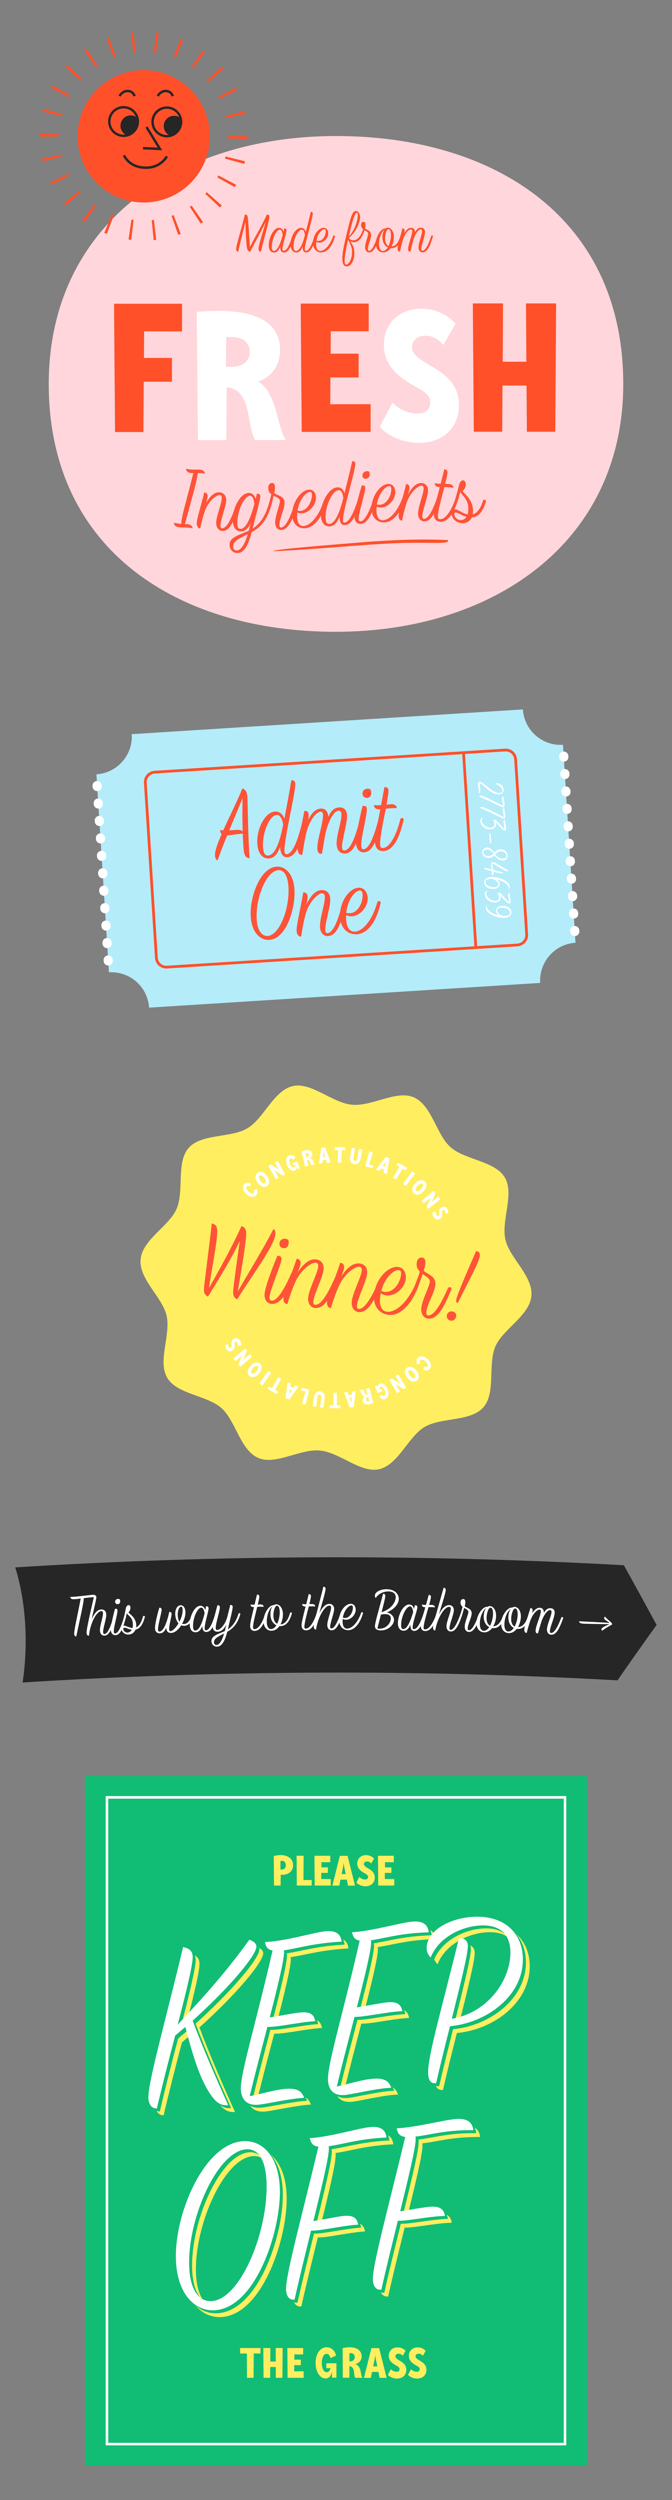 <?xml version="1.0" encoding="utf-8"?>
<!-- Generator: Adobe Illustrator 19.2.1, SVG Export Plug-In . SVG Version: 6.00 Build 0)  -->
<svg version="1.1" id="Layer_1" xmlns="http://www.w3.org/2000/svg" xmlns:xlink="http://www.w3.org/1999/xlink" x="0px" y="0px"
	 viewBox="0 0 880.9 3275.3" enable-background="new 0 0 880.9 3275.3" xml:space="preserve">
<rect x="0" y="0" width="880.9" height="3275.3" fill="#808080" stroke="none"/>
<g>
	<g>
		<path fill="#FFD6DB" d="M817,502.9c0.1,206.1-168.4,324.6-376.4,324.8S64,720,63.9,503.3c-0.1-208.6,168.4-325,376.4-325.1
			C648.2,178.1,816.9,285.8,817,502.9z"/>
	</g>
	<g>
		<g>
			<path fill="#FF5029" d="M188.9,434.1l-0.2,34.8l36.7,0l0,31.2l-37,0L188,566l-37.2,0l-1.3-168.1l39.6,0l49.5,0l0,36.3
				L188.9,434.1z"/>
		</g>
		<g>
			<path fill="#FFFFFF" d="M374.9,576.5l-40.3,0c-11.5-16.1-3.6-66.8-37.5-69.1l-0.4,69.2l-37.2,0l-1.5-168.1
				c7.9-0.7,21.1-1.2,27.9-1.2c41.8,0,81.2,10.5,81.2,51.1c0,22.1-12.5,35.8-28.8,41.6C363.3,513.9,362.6,559.5,374.9,576.5z
				 M327.3,461c0-12-8.9-19.4-23.3-19.4l-7.4,0l-0.5,38.9l8.9,0C318.2,480.5,327.3,473,327.3,461z"/>
		</g>
		<g>
			<path fill="#FF5029" d="M485.8,529.5l0,36.3l-61.7,0l-28.6,0l-1.3-168.1l39.6,0l49.5,0l0,36.3l-49.7,0l-0.2,29.3l36.7,0l0,31.2
				l-37,0l-0.2,35.1L485.8,529.5z"/>
		</g>
		<g>
			<path fill="#FFFFFF" d="M597.2,424.1L581.1,452c-5.3-6.7-13-12.2-23.5-12.2c-12.5,0-17.5,7.9-17.5,15.1c0,7.9,6.5,13.7,21.1,22.3
				c18,10.8,40.4,23,40.4,53.5c0,30.3-21.6,49.5-52.3,49.5c-23.5,0-43.7-11.3-51.4-21.1l16.6-31.5c8.4,8.4,20.9,14.2,32.2,14.2
				c11,0,17.3-5.5,17.3-14.4c0-11.3-10.1-15.4-23.1-23c-19.9-11.8-37.7-26.2-37.7-52.3c0-27.1,18.9-47.6,49.2-47.6
				C570.3,404.5,586.1,411.7,597.2,424.1z"/>
		</g>
		<g>
			<path fill="#FF5029" d="M729,397.5l-1.1,168.1l-37.2,0l-0.5-60.5l-31.5,0l-0.4,60.5l-37.2,0l-1.3-168.1l39.6,0l-0.4,76.4l31,0
				l-0.5-76.4L729,397.5z"/>
		</g>
	</g>
	<g>
		<g>
			<path fill="#FF5029" d="M353.1,283.9c0,4.8-6.7,27-11.1,45.9c-1.8,0-3.1-1.5-3.1-3.8c0-5,5.8-22,9.5-35.5
				c-8.5,17.7-15.7,29.4-20.3,39.3c-3.8-0.4-4.4-4-4.9-9.3c-0.7-7.5-1.3-19.2-1.5-30c-2.2,9.8-6.2,24.5-9.5,39.3
				c-2,0-2.6-1.7-2.6-3.3c0-5.5,6.2-23.8,11.4-45.4c2.3,0,3.2,0.7,3.7,3.2c0.7,4,2,24.7,2.9,39.3c5.5-11.3,12.8-22.6,22.3-42.5
				C352,281.1,353.1,282.1,353.1,283.9z"/>
		</g>
		<g>
			<path fill="#FF5029" d="M385.5,310.1c-3.2,11.3-6.8,20.7-13.3,20.7c-2.9,0-4.9-1.9-4.8-7.6c-1.8,4.7-4.3,7.6-8.2,7.6
				c-3.7,0-6.9-2.7-6.9-9.6c0-9.6,6.2-22.7,13.4-22.7c3,0,5.3,2.2,5.9,5.5c0.4-1.6,0.7-3.2,1-4.7c2.1-0.2,3,0.9,3,2.5
				c0,3.8-5.3,18.5-5.3,24.5c0,1.7,0.4,2.3,1.5,2.3c4.3,0,8.4-9.1,11.4-19.3c0.2-0.5,0.7-0.8,1.1-0.8
				C385.1,308.6,385.7,309.3,385.5,310.1z M370.6,308c-0.6-4.1-1.6-7.1-3.8-7.1c-4.6,0-10.5,12.6-10.5,22.7c0,3.5,0.7,5.1,2.6,5.1
				C363.6,328.8,367.7,318.9,370.6,308z"/>
		</g>
		<g>
			<path fill="#FF5029" d="M414.6,310c-3.6,11.8-7.1,20.7-13.4,20.7c-2.7,0-4.6-2-4.6-7.6c-1.7,4.6-4.3,7.7-8.2,7.7
				c-3.8,0-7.5-3.1-7.5-10.7c0-10.3,6.7-21.6,13.7-21.6c3.1,0,5.5,2.2,6.2,5.6c3.5-13.6,4.3-16.6,6.6-26.6c1.5,0,2.6,0.6,2.6,2.5
				c0,5.7-10.5,38.8-10.4,46.5c0,1.5,0.4,2.2,1.4,2.2c4.1,0,8.1-9,11.5-19.3c0.2-0.5,0.7-0.8,1.1-0.8
				C414.2,308.6,414.8,309.2,414.6,310z M399.6,308.4c0.1-0.2,0.1-0.4,0.1-0.6c-0.5-4.2-1.9-6.9-4.1-6.9c-4.6,0-10.8,11.1-10.8,21.9
				c0,3.2,0.6,6,3.2,6C393.5,328.7,397.5,316.7,399.6,308.4z"/>
		</g>
		<g>
			<path fill="#FF5029" d="M439.1,310c-3.3,11.9-9.8,20.7-18,20.7c-5.2,0-10.8-3.9-10.8-12.5c0-10.5,7.5-19.8,14-19.8
				c4.1,0,6,3.7,6,7.2c0,6.2-5.8,12.3-11.6,12.3c-1.3,0-2.9-0.3-4.1-1c-0.1,1-0.2,2.1-0.2,3.2c0,5.5,2.1,8.6,5.5,8.6
				c5.4,0,12.4-6.7,16.8-19.3c0.2-0.8,0.8-1,1.2-1C438.7,308.6,439.3,309.1,439.1,310z M414.8,315.3c0.9,0.3,1.7,0.4,2.6,0.4
				c5.7,0,9.6-7.1,9.6-12.5c0-2.3-0.7-2.9-1.8-2.9C421.8,300.4,416.3,306.2,414.8,315.3z"/>
		</g>
		<g>
			<path fill="#FF5029" d="M497.3,310c-2.3,7.2-6,20.7-13.3,20.7c-3.3,0-5.4-2.8-5.4-6.6c0-5.4,4-14.7,4-17.7c0-2.4-2.4-3.3-4.8-4.8
				c-2.3,8-6.9,15.7-13.9,15.7c-1.5,0-3.2,0-5.1-1.8c3,4.7,5.7,8.2,5.7,16.1c0,10.2-4.5,17.4-10,17.4c-10.1,0-4.5-24.1-1-38.6
				c6.2-25.8,8.1-33.9,13-33.9c3.1,0,5.5,3.3,5.5,8c0,7.1-5.2,19.2-14.7,27.4c1.8,2.6,4.1,2.9,6.2,2.9c5.4,0,10.5-7,12.4-14.6
				c-1.5-1.2-2.6-2.9-2.6-5.5c0-3,1.6-4.1,3.2-4.1c1.8,0,2.6,1.3,2.6,4c0,1.6-0.3,3.2-0.6,4.6c2.8,2.5,8,2.9,8,8.8
				c0,5.2-4.3,13.2-4.3,18.3c0,1.7,0.5,2.3,1.5,2.3c4.7,0,9.1-12.7,11.4-19.3c0.2-0.5,0.6-0.8,1.1-0.8
				C497,308.5,497.5,309.3,497.3,310z M461.5,330.2c0-4.9-1.2-8.8-5.3-16.1c-2.2,10-4.4,21-4.4,27.5c0,3.2,0.5,5.1,2,5.1
				C456.6,346.7,461.5,340.5,461.5,330.2z M457.2,309.9c0,0.1,0,0.1-0.1,0.2c7.2-7.4,11.9-20.5,11.9-28.3c0-1.9-0.3-3-1.2-3
				C465.1,278.8,461.8,289.6,457.2,309.9z"/>
		</g>
		<g>
			<path fill="#FF5029" d="M527.1,310c-2.8,9.4-6.9,15.2-14,15.2c-0.4,0-0.9,0-1.2-0.1c-2.3,3.3-5.5,5.5-9.6,5.5
				c-5.7,0-9.6-4.4-9.6-11.6c0-10.3,7.8-20.6,12.5-19.6c0.9-0.7,1.9-1.1,3.2-1.1c4,0,7.9,4.6,7.9,12.2c0,4-1,8.5-3.1,12.4
				c7.7-0.5,10.3-9.7,11.7-13.7c0.2-0.5,0.7-0.8,1.1-0.8C526.8,308.5,527.3,309.2,527.1,310z M508.3,324.1c-4.1-2-7-6.7-7-13.3
				c0-3.9,1-7.9,2.9-10.2c-5.3,4.1-7.4,12.9-7.4,19.1c0,6.2,2.1,9.1,5.1,9.1C504.4,328.7,506.6,326.9,508.3,324.1z M504.8,312.5
				c0,4.4,1.3,8.2,4.5,9.8c1.9-4,3.2-9.3,3.2-14.2c0-6.3-2-7.9-3.2-7.9C506.5,300.2,504.8,307.5,504.8,312.5z"/>
		</g>
		<g>
			<path fill="#FF5029" d="M567.5,309.9c-3.6,11.8-7.1,20.7-13.5,20.7c-2.6,0-5.4-1.8-5.4-6.5c0-6.2,4.7-16.5,4.7-21.1
				c0-1.7-0.7-2.5-1.8-2.5c-3.1,0-7.3,5.9-10,14.9c-1.2,4.1-2.3,9.7-3.5,14.3c-2.3,0.3-3-1.5-3-3.5c0-5.7,5.4-18.2,5.4-23.4
				c0-1.6-0.5-2.3-1.6-2.3c-3.2,0-8.2,5.6-10.8,14.2c-0.7,2.4-2.2,8.2-3.8,15c-2.7,0-3-2.8-3-4.1c0-4.2,3-12.7,6.3-26.3
				c1.8-0.1,2.9,0.7,2.9,2.9c0,0.9-0.2,2.1-0.5,3.5c2.4-4.1,5.3-7.3,9.1-7.3c3,0,4.9,2,5.1,6c1.8-3.8,4.1-6,7.7-6
				c2.6,0,5.3,1.2,5.3,5.6c0,5.9-4.9,17.3-4.9,22.4c0,1.2,0.4,2.1,1.5,2.1c4.1,0,8.2-9,11.6-19.3c0.2-0.5,0.7-0.8,1.1-0.8
				C567.1,308.5,567.7,309.2,567.5,309.9z"/>
		</g>
	</g>
	<g>
		<g>
			<g>
				<path fill="#FF5338" d="M258.9,619.8c0.1,0.3,0.1,0.6,0.1,1c0,6.8-9.4,39.1-16.6,65.7c1.2,0.1,2.4,0.1,3.4,0.2
					c3.7,0.4,6.2,1.8,6.8,5.4c-6-1.3-13.7-0.8-18.1-1.4c-4.7-0.7-6.3-2.8-6.6-5.9c3.7,0.9,7,1.3,9.9,1.5c-0.1-0.4-0.1-0.8-0.1-1.1
					c0-8.1,7.7-32.6,15.7-65.4c-1,0-2.1,0-2.9-0.1c-4.7-0.5-6.3-2.5-6.6-5.6c8,1.7,14,0.9,17.9,1.2c3.7,0.3,6.2,1.6,6.8,5.2
					C265.6,619.9,262.1,619.8,258.9,619.8z"/>
			</g>
			<g>
				<path fill="#FF5338" d="M312.5,663.8c-5.7,18.4-11.1,32.2-21,31.8c-4.3-0.1-8.1-3.9-8.1-10.5c0-9.1,7.3-25.4,7.3-32.5
					c0-2.3-0.8-3.9-2.8-4c-4.6-0.2-13.8,7.8-18.1,17.7c-2.5,5.8-5.6,17.2-7.3,26c-3.2,0-4.6-3.6-4.6-6.6c0-6.2,6-24.2,9.8-40.6
					c2.8,0.2,4.5,2,4.5,4.8c0,2-0.9,5.3-2,9.1c4.1-7.1,9.6-14.3,17.3-14c5.5,0.2,9,4.2,9,10c0,8.4-7.5,25.9-7.5,33.6
					c0,2.9,1.1,3.5,2.1,3.5c6.4,0.2,12.6-13.6,17.9-29.6c0.3-0.9,1-1.2,1.7-1.2C311.9,661.5,312.8,662.6,312.5,663.8z"/>
			</g>
			<g>
				<path fill="#FF5338" d="M355.4,662.8c-5.2,16.9-11.8,26.8-25,34.1c-0.2,0.1-0.4,0.2-0.5,0.3c-3.4,12.8-8.2,27.3-18.6,27.3
					c-6.2,0-10.4-4.8-10.4-10.7c0-10.5,13.4-12.9,25.2-18.5c0.9-3.4,1.7-6.8,2.4-9.9c-2.7,6.2-6.8,10.8-12.7,10.8
					c-5.8,0-10.7-4.4-10.7-15.6c0-16.2,10.3-34.6,21-34.8c4.8-0.1,8.1,3.7,9,8c0.6-2.3,1-4.6,1.6-6.9c2.7-0.6,4.6,1.1,4.6,3.3
					c0,4.1-6.8,28.7-9.8,40.9c-0.1,0.5-0.2,1-0.4,1.4c11.6-7.3,17-18.7,20.8-30.6c0.3-0.9,1-1.3,1.7-1.3
					C354.8,660.5,355.7,661.5,355.4,662.8z M324.8,699.8c-10.1,5.1-19.2,8.7-19.2,16.2c0,3.5,2.1,5.1,4.6,5.2
					C316.6,721.2,321.4,711,324.8,699.8z M333.5,660.1c-0.8-5.7-2.3-10.6-5.9-10.6c-6.9,0.1-16.5,18.4-16.5,35.7
					c0,3.9,0.5,7.7,4.3,7.7C322.9,692.9,328.7,677.4,333.5,660.1z"/>
			</g>
			<g>
				<path fill="#FF5338" d="M389.7,660.7c-3.7,11.8-9.3,32.9-20.8,33.6c-5.1,0.3-8.2-3.9-8.2-9.9c0-8.3,6.2-23.3,6.2-27.8
					c0-3.8-4.2-5.1-8.2-7.1c-0.9,3.8-1.8,8-3.3,13.3c-0.2,0.8-0.9,1.2-1.7,1.2c-0.9,0-2.2-0.7-1.8-2.1c1.4-4.8,2.7-9.9,3.8-14.4
					c-2.4-1.8-4.1-4.2-4.1-8.1c0-4.7,2.5-6.6,4.9-6.7c2.7-0.1,4,1.9,4,6.1c0,2.6-0.5,5-0.9,7.2c4.5,3.7,13.4,3.5,13.4,12.8
					c0,8.2-6.7,21-6.7,28.9c0,2.7,0.8,3.5,2.2,3.4c7.4-0.4,14.2-20.3,17.8-31.1c0.3-0.8,0.9-1.3,1.7-1.4
					C389.3,658.4,390,659.6,389.7,660.7z"/>
			</g>
			<g>
				<path fill="#FF5338" d="M427.8,657.7c-5.2,19-15.2,33.5-27.9,34.4c-8.1,0.6-16.9-4.8-16.9-18.2c0-16.3,11.6-31.6,21.8-32.4
					c6.4-0.5,9.4,5,9.4,10.5c0,9.6-9.1,19.9-18.1,20.5c-2.1,0.2-4.5-0.1-6.3-1.1c-0.2,1.6-0.3,3.3-0.3,5c0,8.6,3.2,13.1,8.6,12.7
					c8.4-0.6,19.3-11.9,26.1-32c0.4-1.3,1.2-1.6,1.9-1.7C427.1,655.5,428.1,656.2,427.8,657.7z M390,668.9c1.4,0.4,2.7,0.5,4,0.4
					c8.9-0.7,14.9-12.2,14.9-20.6c0-3.6-1.1-4.4-2.7-4.2C400.9,644.9,392.4,654.5,390,668.9z"/>
			</g>
			<g>
				<path fill="#FF5338" d="M473.1,654.1c-5.7,18.8-11.1,33-20.9,33.8c-4.2,0.3-7.2-2.5-7.1-11.3c-2.6,7.3-6.7,12.5-12.8,13
					c-6,0.5-11.7-3.9-11.7-15.7c0-16,10.4-34.5,21.3-35.4c4.8-0.4,8.5,2.8,9.6,7.9c5.4-21.6,6.6-26.4,10.2-42.2
					c2.3-0.2,4.1,0.6,4.1,3.6c0,8.8-16.3,61.6-16.3,73.6c0,2.4,0.7,3.4,2.2,3.2c6.4-0.5,12.6-14.9,17.9-31.3c0.3-0.9,1-1.3,1.7-1.4
					C472.4,651.9,473.4,652.9,473.1,654.1z M449.8,653.3c0.1-0.3,0.2-0.6,0.2-1c-0.8-6.5-2.9-10.5-6.4-10.2
					c-7.2,0.6-16.9,18.6-16.8,35.4c0,5,0.9,9.2,5,8.9C440.3,685.8,446.5,666.6,449.8,653.3z"/>
			</g>
			<g>
				<path fill="#FF5338" d="M464.7,677.2c0-8.1,7.3-34.1,9.6-41.2c2.7-0.2,4.5,0.1,4.5,3.1c0,6.9-8.6,31.9-8.6,40.5
					c0,2.6,0.8,3.5,2.4,3.4c7.2-0.5,14.3-20.7,17.7-31.1c0.3-0.9,1-1.3,1.7-1.3c0.9-0.1,2.1,0.7,1.8,2.2
					c-4.3,13.9-9.8,32.8-20.8,33.6C467.5,686.7,464.7,682.2,464.7,677.2z M475.1,622.9c0-4.8,5.5-6.9,8.9-4.9c1.4,3,0.8,8.9-4.2,9.2
					C477.3,627.4,475.1,626,475.1,622.9z"/>
			</g>
			<g>
				<path fill="#FF5338" d="M531.8,651.1c-5.2,18.7-15.2,32.6-27.9,33.3c-8.1,0.4-16.9-5.1-16.9-18.4c0-16.3,11.6-31.6,21.8-32
					c6.4-0.3,9.4,5.4,9.4,10.9c0,9.6-9.1,19.5-18.1,20c-2.1,0.1-4.5-0.2-6.3-1.2c-0.2,1.6-0.3,3.3-0.3,5c0,8.6,3.2,13.2,8.6,12.9
					c8.4-0.5,19.3-11.3,26.1-31c0.4-1.2,1.2-1.6,1.9-1.6C531.2,648.8,532.1,649.6,531.8,651.1z M494,660.9c1.4,0.4,2.7,0.5,4,0.4
					c8.9-0.5,14.9-11.8,14.9-20.2c0-3.6-1.1-4.4-2.7-4.3C504.9,637.1,496.4,646.6,494,660.9z"/>
			</g>
			<g>
				<path fill="#FF5338" d="M577.1,651.3c-5.7,18.2-11.1,31.8-21,31.7c-4.3,0-8.1-3.6-8.1-10.1c0-9.1,7.3-25.7,7.3-32.8
					c0-2.3-0.8-3.9-2.8-3.9c-4.6,0-13.8,8.5-18.1,18.9c-2.5,6-5.6,17.8-7.3,26.8c-3.2,0.4-4.6-3-4.6-6c0-6.2,6-24.9,9.8-41.7
					c2.8-0.1,4.5,1.6,4.5,4.4c0,2-0.9,5.4-2,9.3c4.1-7.5,9.6-15.1,17.3-15.1c5.5,0,9,4,9,9.7c0,8.3-7.5,26.1-7.5,33.8
					c0,2.9,1.1,3.4,2.1,3.4c6.4,0,12.6-13.7,17.9-29.6c0.3-0.8,1-1.2,1.7-1.2C576.5,649,577.4,650.1,577.1,651.3z"/>
			</g>
			<g>
				<path fill="#FF5338" d="M601.1,652.8c-4.1,13.2-11.3,31.3-23.9,30.7c-5.4-0.2-8.5-4-8.5-9.7c0-5.8,3.1-17.5,7.8-35.6
					c-0.2,0-0.4,0-0.6,0c-4.2-0.2-6.1-2.3-5.9-5.2c2.3,0.5,5,0.7,7.6,0.8c1.5-5.7,3.1-12.1,4.8-19c1.8,0.1,4.2,0.7,4.2,4
					c0,2.5-1.3,8.2-3.1,15.1c2,0,3.6,0,4.5,0.1c4.3,0.3,6.6,2.4,6.3,5.1c-3.5-0.7-8.1-0.9-11.8-0.9c-3.7,14-8.5,31.4-8.5,38.2
					c0,2.8,0.9,3.7,2.8,3.8c8.5,0.3,16.6-15.2,20.7-28.5c0.4-1.2,1.1-1.4,1.8-1.4C600.7,650.5,601.4,652,601.1,652.8z"/>
			</g>
			<g>
				<path fill="#FF5338" d="M637,657.2c-3.8,12.4-9.5,20.2-18.6,20.8c-2.7,5.4-7.8,7.9-13.4,7.4c-7.3-0.7-13-6.3-13-13
					c0-3.4,1.5-5.4,4.4-5.2c4.1,0.3,10.1,5.4,16.5,6.8c0.7-2,1-4.4,1-7.3c0-12.6-7.2-16.6-10.6-22.2c-0.7,2.4-1.3,5.1-2.3,8.2
					c-0.2,0.7-0.9,1.1-1.7,1c-0.9-0.1-2.2-0.9-1.8-2.3c1.6-5.1,2.9-10.4,4-15c0.7-4,2.9-7.3,5.7-7.1c1.8,0.2,3.4,2,3.4,5.2
					c0,3.3-1.7,6.8-4.3,8.9c3.5,4.2,13.8,12.2,13.8,25.8c0,1.7-0.2,3.3-0.5,4.8c6.7-1.9,10.9-9.4,13.7-18.4c0.3-0.8,1-1.1,1.7-1
					C636.3,654.8,637.3,656,637,657.2z M611.5,677.1c-5.9-1.7-10.3-5.3-13.9-5.6c-1.4-0.1-2.1,0.4-2.1,1.9c0,3.2,2.8,7.5,7.8,7.9
					C606.4,681.6,609.4,680.3,611.5,677.1z"/>
			</g>
		</g>
		<g>
			<g>
				<path fill="#FF5029" d="M486.6,709.5c30.6-2,63.3-3.7,100.3-2c4.7,5.7-23.6,3.1-45.1,3.6c-46.1,0-107.7,7.4-183.1,11.1
					C355.7,720,417.3,715.1,486.6,709.5z"/>
			</g>
		</g>
	</g>
</g>
<g>
	<g>
		<rect x="111.4" y="2326.7" fill="#11BD75" width="658" height="903.4"/>
	</g>
	<g>
		<path fill="#FFFFFF" d="M742.4,3203.6H138.5v-850.6h603.8V3203.6z M141.9,3200.3H739v-843.9H141.9V3200.3z"/>
	</g>
	<g>
		<g>
			<g>
				<g>
					<path fill="#FFEE5F" d="M261.4,2656.1c14.2,37.7,30.3,74.4,46.6,110.7c-10,0.8-15.5-3.6-21.6-11.9
						c-12.1-16.6-21.9-41.3-34.5-90.5c-4.5,3.6-9,7.5-13.4,11.3c-8.2,31.1-16.8,64.7-24,95.5c-7.6,0.1-11.1-6.8-11.1-14.9
						c0-21.3,23.2-103.2,45.5-196.5c7.9,1.5,12.6,5,12.6,12.9c0,11.1-8.7,46.3-19.7,88.8c25.3-27.4,59.2-63,94-111.5
						c2.1,0.9,9.2,3.6,9.2,8.9C345.1,2571,307.2,2615.1,261.4,2656.1z"/>
				</g>
				<g>
					<path fill="#FFEE5F" d="M380.9,2564c0.3,0.8,0.3,1.6,0.3,2.6c0,10.8-8.2,44.3-18.7,85.2c13.2-1.9,30.5-5.4,39-6.3
						c12.6-1.4,19,1.5,20.5,11.3c-13.2,0.5-38.7,5.5-52.1,6.9c-4.5,0.5-7.9,0.6-10.5,0.6c-7.6,29.2-16.1,61.1-23.2,90.7
						c14.7-2.7,30.5-7.7,44.5-9.3c20-2.2,24,4.2,26.9,11.5c-18.2,0.8-49.5,8.1-59.8,9c-19.7,1.9-23.2-12.3-23.2-21.3
						c0-21.8,19.7-85.2,41.6-180.7c-5.8-1-8.7-4.1-10-11.1c26.3-1,62.9-12.2,78.4-14c14.7-1.7,21.1,3.6,22.1,13.5
						C419.3,2554.7,400.1,2561.4,380.9,2564z"/>
				</g>
				<g>
					<path fill="#FFEE5F" d="M495.1,2550.8c0.3,0.8,0.3,1.5,0.3,2.6c0,10.8-8.2,44.4-18.7,85.3c13.2-2.1,30.5-5.6,39-6.5
						c12.6-1.4,19,1.7,20.5,11.5c-13.2,0.3-38.7,5.2-52.1,6.8c-4.5,0.5-7.9,0.7-10.5,0.7c-7.6,29.3-16.1,61.4-23.2,91.2
						c14.7-3.1,30.5-8.3,44.5-9.9c20-2.3,24,4.2,26.9,11.5c-18.2,0.6-49.5,8.2-59.8,9.4c-19.7,2.3-23.2-11.8-23.2-20.7
						c0-21.8,19.7-85.8,41.6-181.5c-5.8-0.9-8.7-4-10-10.9c26.3-1.5,62.9-12.4,78.4-13.9c14.7-1.4,21.1,4.1,22.1,14
						C533.6,2541.4,514.4,2548.1,495.1,2550.8z"/>
				</g>
				<g>
					<path fill="#FFEE5F" d="M598.9,2663.4c-6.6,26-13.2,52.6-18.2,74.6c-4.2,0.3-10.5-0.1-10.5-14.1c0-22.6,16.3-77.6,40.5-175.9
						c7.9-0.5,11.6,4.3,11.6,10.6c0,10.5-10,50.9-21.1,95.1c48.2-8.2,76.9-51.3,76.9-86.7c0-27.1-17.1-36.7-39.2-35.6
						c-24,1.1-54.8,15.1-65.3,41.9c-3.4-3.4-5.3-6.9-5.3-12.4c0-22.1,29-39.1,61.1-40.8c42.6-2.2,65,23,65,55.8
						C694.4,2623.9,646.8,2659,598.9,2663.4z"/>
				</g>
			</g>
			<g>
				<g>
					<path fill="#FFEE5F" d="M239.4,2964.6c0-59.2,37.6-146,86.9-150.5c27.4-2.4,49.5,21.2,49.5,66.5c0,54.6-32.4,151.1-85,154.9
						C262.3,3037.4,239.4,3010.9,239.4,2964.6z M358.4,2873.9c0-36.3-11.3-50.7-27.4-49.2c-36.6,3.5-74.2,86.3-74.2,148.1
						c0,37.9,14.2,51.8,29.7,50.7C322.9,3021.2,358.4,2937.9,358.4,2873.9z"/>
				</g>
				<g>
					<path fill="#FFEE5F" d="M439.7,2820.6c0.3,0.8,0.3,1.8,0.3,3.1c0,11.6-9.2,49.5-20.3,95c13.2-2.1,30-5.6,38.2-6.6
						c12.6-1.5,19,1.5,20.5,11.3c-13.2,0.5-38.7,5.6-52.1,7.2c-3.9,0.5-7.1,0.6-9.7,0.6c-7.1,29.3-15,60.7-21.6,90.4
						c-7.6,0.9-11.1-5.6-11.1-14c0-20.5,20.5-94.4,42.4-186.5c-6.6-0.5-9.7-3.9-11.3-11.1c26.3-1.5,62.9-12.7,78.4-14.4
						c14.7-1.7,21.1,3.7,22.1,13.6C478.2,2811,459,2818.1,439.7,2820.6z"/>
				</g>
				<g>
					<path fill="#FFEE5F" d="M553.5,2808c0.3,0.8,0.3,1.8,0.3,3.1c0,11.6-9.2,49.3-20.3,94.7c13.2-1.9,30-5.1,38.2-5.8
						c12.6-1.1,19,2.1,20.5,12c-13.2-0.1-38.7,4.4-52.1,5.8c-3.9,0.4-7.1,0.5-9.7,0.5c-7.1,29.2-15,60.6-21.6,90.3
						c-7.6,0.8-11.1-5.6-11.1-14c0-20.5,20.5-94.5,42.4-186.2c-6.6-0.6-9.7-4-11.3-11.2c26.3-1.3,62.9-11.3,78.4-12.3
						c14.7-1,21.1,4.8,22.1,14.7C591.9,2799.3,572.7,2805.9,553.5,2808z"/>
				</g>
			</g>
		</g>
		<g>
			<g>
				<g>
					<path fill="#11BD75" d="M256.4,2651.1c14.2,37.7,30.3,74.4,46.6,110.7c-10,0.8-15.5-3.6-21.6-11.9
						c-12.1-16.6-21.9-41.3-34.5-90.5c-4.5,3.6-9,7.5-13.4,11.3c-8.2,31.1-16.8,64.7-24,95.5c-7.6,0.1-11.1-6.8-11.1-14.9
						c0-21.3,23.2-103.2,45.5-196.5c7.9,1.5,12.6,5,12.6,12.9c0,11.1-8.7,46.3-19.7,88.8c25.3-27.4,59.2-63,94-111.5
						c2.1,0.9,9.2,3.6,9.2,8.9C340.1,2566,302.2,2610.1,256.4,2651.1z"/>
				</g>
				<g>
					<path fill="#11BD75" d="M375.9,2559c0.3,0.8,0.3,1.6,0.3,2.6c0,10.8-8.2,44.3-18.7,85.2c13.2-1.9,30.5-5.4,39-6.3
						c12.6-1.4,19,1.5,20.5,11.3c-13.2,0.5-38.7,5.5-52.1,6.9c-4.5,0.5-7.9,0.6-10.5,0.6c-7.6,29.2-16.1,61.1-23.2,90.7
						c14.7-2.7,30.5-7.7,44.5-9.3c20-2.2,24,4.2,26.9,11.5c-18.2,0.8-49.5,8.1-59.8,9c-19.7,1.9-23.2-12.3-23.2-21.3
						c0-21.8,19.7-85.2,41.6-180.7c-5.8-1-8.7-4.1-10-11.1c26.3-1,62.9-12.2,78.4-14c14.7-1.7,21.1,3.6,22.1,13.5
						C414.3,2549.6,395.1,2556.3,375.9,2559z"/>
				</g>
				<g>
					<path fill="#11BD75" d="M490.1,2545.8c0.3,0.8,0.3,1.5,0.3,2.6c0,10.8-8.2,44.4-18.7,85.3c13.2-2.1,30.5-5.6,39-6.5
						c12.6-1.4,19,1.7,20.5,11.5c-13.2,0.3-38.7,5.2-52.1,6.8c-4.5,0.5-7.9,0.7-10.5,0.7c-7.6,29.3-16.1,61.4-23.2,91.2
						c14.7-3.1,30.5-8.3,44.5-9.9c20-2.3,24,4.2,26.9,11.5c-18.2,0.6-49.5,8.2-59.8,9.4c-19.7,2.3-23.2-11.8-23.2-20.7
						c0-21.8,19.7-85.8,41.6-181.5c-5.8-0.9-8.7-4-10-10.9c26.3-1.5,62.9-12.4,78.4-13.9c14.7-1.4,21.1,4.1,22.1,14
						C528.6,2536.4,509.3,2543.1,490.1,2545.8z"/>
				</g>
				<g>
					<path fill="#11BD75" d="M593.9,2658.4c-6.6,26-13.2,52.6-18.2,74.6c-4.2,0.3-10.5-0.1-10.5-14.1c0-22.6,16.3-77.6,40.5-175.9
						c7.9-0.5,11.6,4.3,11.6,10.6c0,10.5-10,50.9-21.1,95.1c48.2-8.2,76.9-51.3,76.9-86.7c0-27.1-17.1-36.7-39.2-35.6
						c-24,1.1-54.8,15.1-65.3,41.9c-3.4-3.4-5.3-6.9-5.3-12.4c0-22.1,29-39.1,61.1-40.8c42.6-2.2,65,23,65,55.8
						C689.4,2618.9,641.8,2654,593.9,2658.4z"/>
				</g>
			</g>
			<g>
				<g>
					<path fill="#11BD75" d="M234.4,2959.6c0-59.2,37.6-146,86.9-150.5c27.4-2.4,49.5,21.2,49.5,66.5c0,54.6-32.4,151.1-85,154.9
						C257.3,3032.4,234.4,3005.9,234.4,2959.6z M353.4,2868.9c0-36.3-11.3-50.7-27.4-49.2c-36.6,3.5-74.2,86.3-74.2,148.1
						c0,37.9,14.2,51.8,29.7,50.7C317.8,3016.2,353.4,2932.9,353.4,2868.9z"/>
				</g>
				<g>
					<path fill="#11BD75" d="M434.7,2815.6c0.3,0.8,0.3,1.8,0.3,3.1c0,11.6-9.2,49.5-20.3,95c13.2-2.1,30-5.6,38.2-6.6
						c12.6-1.5,19,1.5,20.5,11.3c-13.2,0.5-38.7,5.6-52.1,7.2c-3.9,0.5-7.1,0.6-9.7,0.6c-7.1,29.3-15,60.7-21.6,90.4
						c-7.6,0.9-11.1-5.6-11.1-14c0-20.5,20.5-94.4,42.4-186.5c-6.6-0.5-9.7-3.9-11.3-11.1c26.3-1.5,62.9-12.7,78.4-14.4
						c14.7-1.7,21.1,3.7,22.1,13.6C473.2,2806,453.9,2813.1,434.7,2815.6z"/>
				</g>
				<g>
					<path fill="#11BD75" d="M548.5,2803c0.3,0.8,0.3,1.8,0.3,3.1c0,11.6-9.2,49.3-20.3,94.7c13.2-1.9,30-5.1,38.2-5.8
						c12.6-1.1,19,2.1,20.5,12c-13.2-0.1-38.7,4.4-52.1,5.8c-3.9,0.4-7.1,0.5-9.7,0.5c-7.1,29.2-15,60.6-21.6,90.3
						c-7.6,0.8-11.1-5.6-11.1-14c0-20.5,20.5-94.5,42.4-186.2c-6.6-0.6-9.7-4-11.3-11.2c26.3-1.3,62.9-11.3,78.4-12.3
						c14.7-1,21.1,4.8,22.1,14.7C586.9,2794.2,567.7,2800.9,548.5,2803z"/>
				</g>
			</g>
		</g>
	</g>
	<g>
		<g>
			<g>
				<path fill="#FFFFFF" d="M252.5,2647.2c14.2,37.7,30.3,74.4,46.6,110.7c-10,0.8-15.5-3.6-21.6-11.9
					c-12.1-16.6-21.9-41.3-34.5-90.5c-4.5,3.6-9,7.5-13.4,11.3c-8.2,31.1-16.8,64.7-24,95.5c-7.6,0.1-11.1-6.8-11.1-14.9
					c0-21.3,23.2-103.2,45.5-196.5c7.9,1.5,12.6,5,12.6,12.9c0,11.1-8.7,46.3-19.7,88.8c25.3-27.4,59.2-63,94-111.5
					c2.1,0.9,9.2,3.6,9.2,8.9C336.2,2562.1,298.3,2606.2,252.5,2647.2z"/>
			</g>
			<g>
				<path fill="#FFFFFF" d="M372,2555.1c0.3,0.8,0.3,1.6,0.3,2.6c0,10.8-8.2,44.3-18.7,85.2c13.2-1.9,30.5-5.4,39-6.3
					c12.6-1.4,19,1.5,20.5,11.3c-13.2,0.5-38.7,5.5-52.1,6.9c-4.5,0.5-7.9,0.6-10.5,0.6c-7.6,29.2-16.1,61.1-23.2,90.7
					c14.7-2.7,30.5-7.7,44.5-9.3c20-2.2,24,4.2,26.9,11.5c-18.2,0.8-49.5,8.1-59.8,9c-19.7,1.9-23.2-12.3-23.2-21.3
					c0-21.8,19.7-85.2,41.6-180.7c-5.8-1-8.7-4.1-10-11.1c26.3-1,62.9-12.2,78.4-14c14.7-1.7,21.1,3.6,22.1,13.5
					C410.4,2545.7,391.2,2552.4,372,2555.1z"/>
			</g>
			<g>
				<path fill="#FFFFFF" d="M486.2,2541.9c0.3,0.8,0.3,1.5,0.3,2.6c0,10.8-8.2,44.4-18.7,85.3c13.2-2.1,30.5-5.6,39-6.5
					c12.6-1.4,19,1.7,20.5,11.5c-13.2,0.3-38.7,5.2-52.1,6.8c-4.5,0.5-7.9,0.7-10.5,0.7c-7.6,29.3-16.1,61.4-23.2,91.2
					c14.7-3.1,30.5-8.3,44.5-9.9c20-2.3,24,4.2,26.9,11.5c-18.2,0.6-49.5,8.2-59.8,9.4c-19.7,2.3-23.2-11.8-23.2-20.7
					c0-21.8,19.7-85.8,41.6-181.5c-5.8-0.9-8.7-4-10-10.9c26.3-1.5,62.9-12.4,78.4-13.9c14.7-1.4,21.1,4.1,22.1,14
					C524.7,2532.5,505.4,2539.2,486.2,2541.9z"/>
			</g>
			<g>
				<path fill="#FFFFFF" d="M589.9,2654.5c-6.6,26-13.2,52.6-18.2,74.6c-4.2,0.4-10.5-0.1-10.5-14.1c0-22.6,16.3-77.6,40.5-175.9
					c7.9-0.5,11.6,4.3,11.6,10.6c0,10.5-10,50.9-21.1,95.1c48.2-8.2,76.9-51.3,76.9-86.7c0-27.1-17.1-36.7-39.2-35.6
					c-24,1.1-54.8,15.1-65.3,41.9c-3.4-3.4-5.3-6.9-5.3-12.4c0-22.1,29-39.1,61.1-40.8c42.6-2.2,65,23,65,55.8
					C685.5,2615,637.9,2650.1,589.9,2654.5z"/>
			</g>
		</g>
		<g>
			<g>
				<path fill="#FFFFFF" d="M230.5,2955.7c0-59.2,37.6-146,86.9-150.5c27.4-2.4,49.5,21.2,49.5,66.5c0,54.6-32.4,151.1-85,154.9
					C253.4,3028.5,230.5,3002,230.5,2955.7z M349.5,2865c0-36.3-11.3-50.7-27.4-49.2c-36.6,3.5-74.2,86.3-74.2,148.1
					c0,37.9,14.2,51.8,29.7,50.7C313.9,3012.3,349.5,2929,349.5,2865z"/>
			</g>
			<g>
				<path fill="#FFFFFF" d="M430.8,2811.7c0.3,0.8,0.3,1.8,0.3,3.1c0,11.6-9.2,49.5-20.3,95c13.2-2.1,30-5.6,38.2-6.6
					c12.6-1.5,19,1.5,20.5,11.3c-13.2,0.5-38.7,5.6-52.1,7.2c-3.9,0.5-7.1,0.6-9.7,0.6c-7.1,29.3-15,60.7-21.6,90.4
					c-7.6,0.9-11.1-5.6-11.1-14c0-20.5,20.5-94.4,42.4-186.5c-6.6-0.5-9.7-3.9-11.3-11.1c26.3-1.5,62.9-12.7,78.4-14.4
					c14.7-1.7,21.1,3.7,22.1,13.6C469.3,2802.1,450,2809.2,430.8,2811.7z"/>
			</g>
			<g>
				<path fill="#FFFFFF" d="M544.6,2799.1c0.3,0.8,0.3,1.8,0.3,3.1c0,11.6-9.2,49.3-20.3,94.7c13.2-1.9,30-5.1,38.2-5.8
					c12.6-1.1,19,2.1,20.5,12c-13.2-0.1-38.7,4.4-52.1,5.8c-3.9,0.4-7.1,0.5-9.7,0.5c-7.1,29.2-15,60.6-21.6,90.3
					c-7.6,0.8-11.1-5.6-11.1-14c0-20.5,20.5-94.5,42.4-186.2c-6.6-0.6-9.7-4-11.3-11.2c26.3-1.3,62.9-11.3,78.4-12.3
					c14.7-1,21.1,4.8,22.1,14.7C583,2790.3,563.8,2797,544.6,2799.1z"/>
			</g>
		</g>
	</g>
	<g>
		<g>
			<path fill="#FFEE5F" d="M367.8,2470.2h-8.6l-0.3-38.7c3.8-0.9,6.6-1.2,9.1-1.2c9.6,0,16.2,4.9,16.2,13.4
				c0,9.1-8.4,13.4-16.2,12.2L367.8,2470.2z M367.6,2449.2c4.7,0.4,7.1-1.8,7.1-5.7c0-3.4-2.1-6.3-7-5.5L367.6,2449.2z"/>
		</g>
		<g>
			<path fill="#FFEE5F" d="M408.6,2463l-0.1,7.2h-19.4l-0.1-7.2l-0.2-31.8h9.2l-0.2,31.8H408.6z"/>
		</g>
		<g>
			<path fill="#FFEE5F" d="M433.5,2461.8v8.4h-21l-0.3-39h20.7v8.4h-11.5l-0.1,6.8h8.5v7.2h-8.6l-0.1,8.1H433.5z"/>
		</g>
		<g>
			<path fill="#FFEE5F" d="M454.7,2462.5h-8.4l-1.6,7.8h-9l9.8-39h10.1l9.8,39h-9.2L454.7,2462.5z M453.2,2455.2l-2.1-10.2l-0.6-4.7
				l-0.6,4.7l-2.1,10.2H453.2z"/>
		</g>
		<g>
			<path fill="#FFEE5F" d="M490.3,2434.9l-3.7,6.5c-1.2-1.6-3-2.8-5.5-2.8c-2.9,0-4.1,1.8-4.1,3.5c0,1.8,1.5,3.2,4.9,5.2
				c4.2,2.5,9.4,5.4,9.4,12.4c0,7-5,11.5-12.2,11.5c-5.5,0-10.1-2.6-11.9-4.9l3.8-7.3c2,2,4.9,3.3,7.5,3.3c2.6,0,4-1.3,4-3.3
				c0-2.6-2.3-3.6-5.4-5.4c-4.6-2.7-8.8-6.1-8.8-12.2c0-6.3,4.4-11,11.4-11C484.1,2430.3,487.8,2432,490.3,2434.9z"/>
		</g>
		<g>
			<path fill="#FFEE5F" d="M516.8,2461.8v8.4h-21l-0.3-39h20.7v8.4h-11.5l-0.1,6.8h8.5v7.2h-8.6l-0.1,8.1H516.8z"/>
		</g>
	</g>
	<g>
		<g>
			<path fill="#FFEE5F" d="M341.4,3083.3h-8.8l-0.2,31.8h-8.6l-0.2-31.8h-8.8l-0.1-7.2h26.8L341.4,3083.3z"/>
		</g>
		<g>
			<path fill="#FFEE5F" d="M370.5,3076.1l-0.3,39h-8.6l-0.1-14.1h-7.3l-0.1,14.1h-8.6l-0.3-39h9.2l-0.1,17.7h7.2l-0.1-17.7H370.5z"
				/>
		</g>
		<g>
			<path fill="#FFEE5F" d="M398,3106.7v8.4h-21l-0.3-39h20.7v8.4h-11.5l-0.1,6.8h8.5v7.2h-8.6l-0.1,8.1H398z"/>
		</g>
		<g>
			<path fill="#FFEE5F" d="M426.9,3116c-7.6,0-13.2-8.8-13.2-20.4c0-11.7,5.9-20.5,14.4-20.5c6.1,0,10.9,4.1,12.4,10.9l-7.4,3.3
				c-0.7-3.3-2.2-5.6-5.1-5.6c-3.6,0-6.2,4.8-6.2,11.8c0,7.2,2.5,12.3,6.5,12.3c2.3,0,4.2-2.1,5-5.3h-5.5v-6.4H441v18.8h-5.7
				l-0.2-7.5C434.2,3112.1,431.5,3116,426.9,3116z"/>
		</g>
		<g>
			<path fill="#FFEE5F" d="M475.1,3115.1h-9.4c-1.7-2.4-1.1-7.2-2.3-10.9c-0.8-2.3-2.4-4-5.3-4.4l-0.2,15.2h-8.5l-0.3-38.7
				c3.8-0.9,6.6-1.2,9.1-1.2c9.5,0,15.9,4.1,15.9,12.2c0,5.1-3.9,8.9-8.4,9.9c2.5,0.7,4.4,2.8,5.4,4.5
				C473.5,3106.1,472.9,3112.1,475.1,3115.1z M465,3087.9c0-3.6-2.8-5.7-6.9-5l-0.1,10.7C462.2,3093.9,465,3091.6,465,3087.9z"/>
		</g>
		<g>
			<path fill="#FFEE5F" d="M496.1,3107.4h-8.4l-1.6,7.8h-9l9.8-39h10.1l9.8,39h-9.2L496.1,3107.4z M494.6,3100.1l-2.1-10.2l-0.6-4.7
				l-0.6,4.7l-2.1,10.2H494.6z"/>
		</g>
		<g>
			<path fill="#FFEE5F" d="M531.6,3079.8l-3.7,6.5c-1.2-1.6-3-2.8-5.5-2.8c-2.9,0-4.1,1.8-4.1,3.5c0,1.8,1.5,3.2,4.9,5.2
				c4.2,2.5,9.4,5.4,9.4,12.4c0,7-5,11.5-12.2,11.5c-5.5,0-10.1-2.6-11.9-4.9l3.8-7.3c2,2,4.9,3.3,7.5,3.3c2.6,0,4-1.3,4-3.3
				c0-2.6-2.3-3.6-5.4-5.4c-4.6-2.7-8.8-6.1-8.8-12.2c0-6.3,4.4-11,11.4-11C525.4,3075.2,529.1,3076.9,531.6,3079.8z"/>
		</g>
		<g>
			<path fill="#FFEE5F" d="M558,3079.8l-3.7,6.5c-1.2-1.6-3-2.8-5.5-2.8c-2.9,0-4.1,1.8-4.1,3.5c0,1.8,1.5,3.2,4.9,5.2
				c4.2,2.5,9.4,5.4,9.4,12.4c0,7-5,11.5-12.2,11.5c-5.5,0-10.1-2.6-11.9-4.9l3.8-7.3c2,2,4.9,3.3,7.5,3.3c2.6,0,4-1.3,4-3.3
				c0-2.6-2.3-3.6-5.4-5.4c-4.6-2.7-8.8-6.1-8.8-12.2c0-6.3,4.4-11,11.4-11C551.7,3075.2,555.4,3076.9,558,3079.8z"/>
		</g>
	</g>
</g>
<g>
	<g>
		<g id="XMLID_6_">
			<g>
				<g>
					<path fill="#B4ECFA" d="M738,975.7l16.4,259.4c-27.3,1.7-48,25.3-46.3,52.6l-512.7,32.4c-1.7-27.3-25.3-48-52.6-46.3
						l-16.4-259.4c27.3-1.7,48-25.3,46.3-52.6l512.7-32.4C687.2,956.7,710.7,977.5,738,975.7z"/>
				</g>
			</g>
		</g>
		<g>
			<path fill="#FFFFFF" d="M753.9,1226.3c-3.3,0.2-6.2-2.3-6.4-5.6l-0.1-1.2c-0.2-3.3,2.3-6.2,5.6-6.4c3.3-0.2,6.2,2.3,6.4,5.6
				l0.1,1.2C759.7,1223.2,757.2,1226.1,753.9,1226.3z M752.4,1203.4c-3.3,0.2-6.2-2.3-6.4-5.6l-0.1-1.2c-0.2-3.3,2.3-6.2,5.6-6.4
				c3.3-0.2,6.2,2.3,6.4,5.6l0.1,1.2C758.3,1200.4,755.8,1203.2,752.4,1203.4z M751,1180.6c-3.3,0.2-6.2-2.3-6.4-5.6l-0.1-1.2
				c-0.2-3.3,2.3-6.2,5.6-6.4s6.2,2.3,6.4,5.6l0.1,1.2C756.8,1177.5,754.3,1180.4,751,1180.6z M749.5,1157.7
				c-3.3,0.2-6.2-2.3-6.4-5.6l-0.1-1.2c-0.2-3.3,2.3-6.2,5.6-6.4c3.3-0.2,6.2,2.3,6.4,5.6l0.1,1.2
				C755.4,1154.7,752.9,1157.5,749.5,1157.7z M748.1,1134.9c-3.3,0.2-6.2-2.3-6.4-5.6l-0.1-1.2c-0.2-3.3,2.3-6.2,5.6-6.4
				c3.3-0.2,6.2,2.3,6.4,5.6l0.1,1.2C753.9,1131.8,751.4,1134.7,748.1,1134.9z M746.7,1112c-3.3,0.2-6.2-2.3-6.4-5.6l-0.1-1.2
				c-0.2-3.3,2.3-6.2,5.6-6.4c3.3-0.2,6.2,2.3,6.4,5.6l0.1,1.2C752.5,1109,750,1111.8,746.7,1112z M745.2,1089.2
				c-3.3,0.2-6.2-2.3-6.4-5.6l-0.1-1.2c-0.2-3.3,2.3-6.2,5.6-6.4c3.3-0.2,6.2,2.3,6.4,5.6l0.1,1.2
				C751.1,1086.1,748.5,1089,745.2,1089.2z M743.8,1066.3c-3.3,0.2-6.2-2.3-6.4-5.6l-0.1-1.2c-0.2-3.3,2.3-6.2,5.6-6.4
				c3.3-0.2,6.2,2.3,6.4,5.6l0.1,1.2C749.6,1063.3,747.1,1066.1,743.8,1066.3z M742.3,1043.5c-3.3,0.2-6.2-2.3-6.4-5.6l-0.1-1.2
				c-0.2-3.3,2.3-6.2,5.6-6.4c3.3-0.2,6.2,2.3,6.4,5.6l0.1,1.2C748.2,1040.4,745.6,1043.3,742.3,1043.5z M740.9,1020.7
				c-3.3,0.2-6.2-2.3-6.4-5.6l-0.1-1.2c-0.2-3.3,2.3-6.2,5.6-6.4c3.3-0.2,6.2,2.3,6.4,5.6l0.1,1.2
				C746.7,1017.6,744.2,1020.4,740.9,1020.7z M739.4,997.8c-3.3,0.2-6.2-2.3-6.4-5.6L733,991c-0.2-3.3,2.3-6.2,5.6-6.4
				c3.3-0.2,6.2,2.3,6.4,5.6l0.1,1.2C745.3,994.7,742.8,997.6,739.4,997.8z"/>
		</g>
		<g>
			<path fill="#FFFFFF" d="M142.3,1264.9c-3.3,0.2-6.2-2.3-6.4-5.6l-0.1-1.2c-0.2-3.3,2.3-6.2,5.6-6.4c3.3-0.2,6.2,2.3,6.4,5.6
				l0.1,1.2C148.1,1261.8,145.6,1264.7,142.3,1264.9z M140.8,1242.1c-3.3,0.2-6.2-2.3-6.4-5.6l-0.1-1.2c-0.2-3.3,2.3-6.2,5.6-6.4
				c3.3-0.2,6.2,2.3,6.4,5.6l0.1,1.2C146.7,1239,144.1,1241.9,140.8,1242.1z M139.4,1219.2c-3.3,0.2-6.2-2.3-6.4-5.6l-0.1-1.2
				c-0.2-3.3,2.3-6.2,5.6-6.4c3.3-0.2,6.2,2.3,6.4,5.6l0.1,1.2C145.2,1216.1,142.7,1219,139.4,1219.2z M137.9,1196.4
				c-3.3,0.2-6.2-2.3-6.4-5.6l-0.1-1.2c-0.2-3.3,2.3-6.2,5.6-6.4c3.3-0.2,6.2,2.3,6.4,5.6l0.1,1.2
				C143.8,1193.3,141.3,1196.2,137.9,1196.4z M136.5,1173.5c-3.3,0.2-6.2-2.3-6.4-5.6l-0.1-1.2c-0.2-3.3,2.3-6.2,5.6-6.4
				c3.3-0.2,6.2,2.3,6.4,5.6l0.1,1.2C142.3,1170.5,139.8,1173.3,136.5,1173.5z M135.1,1150.7c-3.3,0.2-6.2-2.3-6.4-5.6l-0.1-1.2
				c-0.2-3.3,2.3-6.2,5.6-6.4c3.3-0.2,6.2,2.3,6.4,5.6l0.1,1.2C140.9,1147.6,138.4,1150.5,135.1,1150.7z M133.6,1127.8
				c-3.3,0.2-6.2-2.3-6.4-5.6l-0.1-1.2c-0.2-3.3,2.3-6.2,5.6-6.4c3.3-0.2,6.2,2.3,6.4,5.6l0.1,1.2
				C139.5,1124.8,136.9,1127.6,133.6,1127.8z M132.2,1105c-3.3,0.2-6.2-2.3-6.4-5.6l-0.1-1.2c-0.2-3.3,2.3-6.2,5.6-6.4
				c3.3-0.2,6.2,2.3,6.4,5.6l0.1,1.2C138,1101.9,135.5,1104.8,132.2,1105z M130.7,1082.1c-3.3,0.2-6.2-2.3-6.4-5.6l-0.1-1.2
				c-0.2-3.3,2.3-6.2,5.6-6.4c3.3-0.2,6.2,2.3,6.4,5.6l0.1,1.2C136.6,1079.1,134,1081.9,130.7,1082.1z M129.3,1059.3
				c-3.3,0.2-6.2-2.3-6.4-5.6l-0.1-1.2c-0.2-3.3,2.3-6.2,5.6-6.4c3.3-0.2,6.2,2.3,6.4,5.6l0.1,1.2
				C135.1,1056.2,132.6,1059.1,129.3,1059.3z M127.8,1036.4c-3.3,0.2-6.2-2.3-6.4-5.6l-0.1-1.2c-0.2-3.3,2.3-6.2,5.6-6.4
				c3.3-0.2,6.2,2.3,6.4,5.6l0.1,1.2C133.7,1033.4,131.2,1036.2,127.8,1036.4z"/>
		</g>
	</g>
	<g>
		<path fill="#FF5029" d="M678.3,1239.8l-459.4,29c-8.2,0.5-15.2-5.7-15.7-13.9l-14.5-229.4c-0.5-8.2,5.7-15.2,13.9-15.7l459.4-29
			c8.2-0.5,15.2,5.7,15.7,13.9l14.5,229.4C692.7,1232.2,686.5,1239.2,678.3,1239.8z M202.8,1013.4c-6.2,0.4-10.9,5.7-10.5,11.9
			l14.5,229.4c0.4,6.2,5.7,10.9,11.9,10.5l459.4-29c6.2-0.4,10.9-5.7,10.5-11.9l-14.5-229.4c-0.4-6.2-5.7-10.9-11.9-10.5
			L202.8,1013.4z"/>
	</g>
	<g>
		<g>
			<path fill="#FF5338" d="M327.2,1124.4c-6.8-0.4-7.7-7-8.3-17.5c-0.3-4.7-0.5-9.6-0.7-14.8c-8,0.7-16.7,2.2-20.4,2.4
				c-4.6,11.1-8.9,22.3-12.5,32.5c-2.3,0.1-3.3-3.8-3.5-6.2c-0.4-5.6,3.4-15.8,8.7-28c-1.3-1.3-1.9-3.1-2.1-5.3
				c1.4,0.1,2.8,0.3,4.2,0.3c8-17.6,18.5-38.3,25-54.8c4.2,1.3,6.2,4.1,6.7,10.7C324.7,1051.7,325.1,1095.9,327.2,1124.4z
				 M318.1,1089.3c-0.4-13.3-0.5-28.2-0.2-43.7c-4.7,12.2-11.2,27.1-17.4,42.2c4-0.1,7.3-0.5,9-0.6
				C314.8,1086.9,316.9,1087.9,318.1,1089.3z"/>
		</g>
		<g>
			<path fill="#FF5338" d="M399.4,1082.5c-5.5,22.6-10.9,39.7-22.8,40.5c-5,0.3-8.9-3.2-9.5-13.8c-2.7,8.8-7.2,14.9-14.5,15.4
				c-7.2,0.5-14.4-4.9-15.3-19.2c-1.2-19.3,10-41.4,23.2-42.2c5.8-0.4,10.6,3.6,12.2,9.8c4.9-25.9,6-31.7,9.2-50.8
				c2.7-0.2,5,0.8,5.2,4.4c0.7,10.6-15.1,74.1-14.2,88.5c0.2,2.9,1.1,4.1,2.9,4c7.8-0.5,14.2-17.8,19.3-37.5c0.3-1.1,1.2-1.6,2-1.6
				C398.4,1079.8,399.6,1081,399.4,1082.5z M371,1081.2c0.1-0.4,0.2-0.7,0.2-1.2c-1.4-7.8-4.4-12.7-8.6-12.4
				c-8.7,0.5-19,22.1-17.8,42.4c0.4,6.1,1.7,11.1,6.8,10.8C362,1120.1,368,1097.1,371,1081.2z"/>
		</g>
		<g>
			<path fill="#FF5338" d="M475.2,1077.7c-5.5,22.6-10.9,39.7-22.9,40.5c-4.9,0.3-10.4-2.7-11-11.6c-0.7-11.7,6.9-31.6,6.3-40.1
				c-0.2-3.2-1.6-4.6-3.7-4.5c-5.8,0.4-13,12-17,29.2c-1.8,7.9-3.2,18.6-4.9,27.2c-4.3,0.8-5.8-2.4-6-6.2c-0.7-10.8,8-34.9,7.4-44.7
				c-0.2-3.1-1.3-4.2-3.2-4c-6.1,0.4-14.7,11.5-18.7,27.9c-1.1,4.5-3.3,15.6-5.3,28.6c-5,0.3-5.9-4.9-6.1-7.4
				c-0.5-7.9,4.1-24.3,8.8-50.2c3.3-0.3,5.5,0.9,5.7,5c0.1,1.7-0.1,4-0.5,6.6c4-8.1,9.1-14.2,16.2-14.7c5.7-0.4,9.4,3.2,10.3,10.7
				c3-7.3,7.1-11.8,13.7-12.2c4.9-0.3,10.1,1.7,10.6,9.9c0.7,11.1-7.1,33.1-6.5,42.7c0.1,2.2,0.9,4,3.1,3.8
				c7.8-0.5,14.3-17.8,19.5-37.5c0.3-1.1,1.2-1.6,2-1.6C474.2,1075,475.5,1076.2,475.2,1077.7z"/>
		</g>
		<g>
			<path fill="#FF5338" d="M466.7,1105.4c-0.6-9.7,6.3-41.1,8.6-49.6c3.3-0.2,5.4,0.1,5.6,3.8c0.5,8.4-8,38.4-7.4,48.8
				c0.2,3.1,1.2,4.3,3.1,4.2c8.7-0.5,15.8-24.9,19.1-37.5c0.3-1.1,1.2-1.6,2-1.6c1.1-0.1,2.6,0.9,2.3,2.6
				c-4.2,16.8-9.4,39.7-22.7,40.5C470.9,1117,467.1,1111.5,466.7,1105.4z M475.2,1040c-0.4-5.8,6.1-8.3,10.4-5.8
				c2,3.7,1.6,10.7-4.4,11.1C478.3,1045.4,475.5,1043.8,475.2,1040z"/>
		</g>
		<g>
			<path fill="#FF5338" d="M529.1,1074.3c-3.9,16.7-11.2,39.8-26.4,40.7c-6.5,0.4-10.6-3.8-11-10.7c-0.4-7,2.4-21.4,6.8-44l-0.7,0
				c-5,0.3-7.5-2.1-7.5-5.6c2.8,0.4,6.1,0.3,9.2,0.1c1.4-7.1,2.8-15,4.4-23.6c2.2-0.1,5.1,0.3,5.3,4.3c0.2,3-1,10.1-2.6,18.7
				c2.4-0.3,4.3-0.5,5.5-0.6c5.1-0.3,8.2,1.9,7.9,5.2c-4.3-0.3-9.8,0.2-14.3,0.7c-3.4,17.4-7.9,39-7.4,47.2c0.2,3.4,1.3,4.4,3.6,4.3
				c10.3-0.7,18.8-20.7,22.8-37.4c0.4-1.5,1.3-1.9,2.1-2C528.5,1071.6,529.4,1073.2,529.1,1074.3z"/>
		</g>
		<g>
			<path fill="#FF5338" d="M328.7,1200.8c-1.6-25.7,12.4-64.1,33.8-65.4c11.9-0.8,22.2,10,23.5,29.6c1.5,23.8-10,64.8-32.9,66.3
				C340.6,1232.1,329.9,1220.9,328.7,1200.8z M378.1,1161.8c-1-15.8-6.3-22.2-13.3-21.8c-15.9,1-30,37.3-28.3,64.2
				c1,16.5,7.6,22.4,14.4,22C366.6,1225.2,379.9,1189.6,378.1,1161.8z"/>
		</g>
		<g>
			<path fill="#FF5338" d="M452.9,1185.9c-5.5,22.6-10.9,39.7-22.9,40.5c-5.1,0.3-10-3.7-10.5-11.6c-0.7-11,6.9-31.6,6.3-40.1
				c-0.2-2.7-1.2-4.6-3.7-4.5c-5.6,0.4-16.1,11.2-20.4,24c-2.5,7.4-5.4,21.7-6.8,32.7c-3.9,0.6-5.8-3.4-6.1-7.1
				c-0.5-7.4,5.4-30.3,8.7-50.7c3.4-0.2,5.5,1.7,5.7,5c0.2,2.4-0.7,6.6-1.7,11.4c4.4-9.2,10.4-18.8,19.8-19.4
				c6.6-0.4,11.2,4,11.6,11c0.6,10.1-7,32.1-6.5,41.4c0.2,3.5,1.6,4,2.8,4c7.8-0.5,14.2-17.8,19.3-37.5c0.3-1.1,1.2-1.6,2-1.6
				C452,1183.2,453.2,1184.4,452.9,1185.9z"/>
		</g>
		<g>
			<path fill="#FF5338" d="M498.9,1183c-4.9,22.8-16,40.1-31.3,41c-9.8,0.6-20.8-6-21.8-22.2c-1.2-19.7,11.7-38.1,24-38.8
				c7.8-0.5,11.8,6.3,12.2,12.9c0.7,11.6-9.5,23.8-20.4,24.5c-2.5,0.2-5.4-0.2-7.8-1.5c-0.1,2-0.1,4,0,6.1
				c0.7,10.4,4.9,15.9,11.4,15.5c10.2-0.6,22.5-14.1,29.3-38.1c0.4-1.5,1.4-1.9,2.2-2C497.9,1180.3,499.2,1181.3,498.9,1183z
				 M453.9,1195.9c1.8,0.5,3.3,0.6,4.9,0.5c10.8-0.7,17.1-14.5,16.5-24.6c-0.3-4.3-1.7-5.3-3.7-5.2
				C465.3,1167,455.7,1178.5,453.9,1195.9z"/>
		</g>
	</g>
	<g>
		
			<rect x="613.9" y="985.7" transform="matrix(0.998 -6.303673e-02 6.303673e-02 0.998 -68.979 41.026)" fill="#FF5029" width="3.6" height="255.9"/>
	</g>
	<g>
		<g>
			<path fill="#FFFFFF" d="M627.6,1039c0-5.8-1-10.1-1.1-11.9c-0.1-2.2,0.9-2.9,2-3c5.4-0.3,16.7,15.3,26.7,14.7
				c2.2-0.1,3.5-1,3.3-3.1c-0.2-3.8-4.9-7.4-9.6-8.8c0.8-0.6,1.4-0.8,2.3-0.9c4.5-0.3,8.7,4,9,8.4c0.2,3.9-2.9,6.2-6.4,6.4
				c-9.5,0.6-20.4-13.1-25.5-15.3c0.4,4.6,1.3,8,1.4,10C629.9,1038.1,628.9,1038.8,627.6,1039z"/>
		</g>
		<g>
			<path fill="#FFFFFF" d="M659.8,1057.7c-2.3,0.1-15.5-7.4-31.7-14.1c0.4-0.7,1-1.3,2-1.3c3.9-0.2,16.2,7.1,29.5,13.4
				c-0.3-2.9-1.4-6.4-1.6-9.1c-0.1-1.6,0.1-2.8,2.1-3.2c0,3.9,1.2,8.9,1.3,11C661.6,1056.7,660.6,1057.7,659.8,1057.7z"/>
		</g>
		<g>
			<path fill="#FFFFFF" d="M660.8,1072.5c-2.3,0.1-15.5-7.4-31.7-14.1c0.4-0.7,1-1.3,2-1.3c3.9-0.2,16.2,7.1,29.5,13.4
				c-0.3-2.9-1.4-6.4-1.6-9.1c-0.1-1.6,0.1-2.8,2.1-3.2c0,3.9,1.2,8.9,1.3,11C662.6,1071.5,661.5,1072.5,660.8,1072.5z"/>
		</g>
		<g>
			<path fill="#FFFFFF" d="M648.8,1076.1c1,1.2,1.5,2.3,1.6,3.7c0.2,3.8-3.2,6.5-7.5,6.7c-6.3,0.4-12.9-4.4-13.3-10.1
				c-0.2-2.5,0.8-5.3,3.8-5.2c-1.3,0.8-1.9,2.2-1.8,4c0.4,5.5,7.2,9.4,12.2,9.1c3.3-0.2,4.5-2.2,4.3-5c-0.1-1.4-0.5-3.1-1.5-4.8
				c0.6-0.6,1.2-0.8,1.5-0.9c2.4-0.2,6.9,6.7,13.2,12.6c-0.1-2.9-1.2-6.4-1.3-8.9c-0.1-2.1,0.5-2.9,2-3.3c0,3.6,1.3,9.1,1.4,11.1
				c0.1,2.1-0.8,2.8-1.7,2.8C658.8,1088.4,654.4,1081.9,648.8,1076.1z"/>
		</g>
		<g>
			<path fill="#FFFFFF" d="M643.1,1091.3c0.1,4,0.7,8.9,0.8,10.6c0.1,2-0.4,2.8-1.7,3.2l-0.7-10.4
				C641.4,1092.9,641.7,1091.7,643.1,1091.3z"/>
		</g>
		<g>
			<path fill="#FFFFFF" d="M648.1,1120.6c-2.3,2.3-4.8,3.3-7.2,3.5c-4.4,0.3-8.5-2.8-8.8-6.9c-0.2-3.3,2.1-6.6,6-6.9
				c4.3-0.3,7.9,3.4,9.8,7c1.3-1.5,3.7-4.3,8-4.6c5.1-0.3,9.3,3.2,9.6,7.9c0.2,3.8-2.2,6.6-6.4,6.9
				C655,1127.7,651.2,1125,648.1,1120.6z M640.3,1121.5c2.4-0.2,4.9-1.5,6.7-3.2c-2.2-3.1-5.2-5.6-9.2-5.3c-3.1,0.2-4.2,1.9-4.1,3.7
				C633.9,1119.4,636.8,1121.7,640.3,1121.5z M659.8,1124.8c2.7-0.2,4.4-1.2,4.3-3.6c-0.2-3.4-4.4-6.1-8.4-5.8
				c-3.2,0.2-5,2.3-6.4,3.9C652,1123.5,656.1,1125.1,659.8,1124.8z"/>
		</g>
		<g>
			<path fill="#FFFFFF" d="M644.6,1141.3c-3.1-0.8-6.7-1.9-10.4-2.9c0-0.8,0.8-1.3,1.4-1.3c0.8-0.1,4.2,0.7,8.8,1.8
				c-0.3-2.4-0.6-4.3-0.7-5.6c-0.2-2.9,0.8-3.8,2.1-3.9c3.4-0.2,10.2,5.9,20.6,10.6c-0.1,0.8-0.9,1.3-1.6,1.4
				c-2.8,0.2-11.3-6.3-19.6-10.2c0.1,2.7,0.8,5.8,1.3,8.3c4.1,1,8.8,2.3,13.1,3.5c-0.1,0.8-0.9,1.3-1.8,1.3
				c-1.4,0.1-5.3-0.7-10.8-2.2c0,0.4,0.1,0.8,0.1,1.2c0.1,2.2-0.7,3.2-2.2,3.5C644.8,1144.7,644.7,1142.9,644.6,1141.3z"/>
		</g>
		<g>
			<path fill="#FFFFFF" d="M647.1,1164.7c-5.6,0.4-12-2.6-12.3-8.2c-0.3-4.4,3.4-7.2,9-7.6c8.9-0.6,24,4.9,24.5,12.6
				c0.1,2-0.7,3.4-1.6,3.8c1.8-6.3-7.7-11.6-16.8-13.3c3,1.2,5,3.2,5.1,5.8C655.2,1161.1,652.5,1164.4,647.1,1164.7z M648.1,1162.2
				c3.7-0.2,5.3-1.7,5.2-3.8c-0.2-3-3.8-6.1-8.6-7c-0.7,0-1.4,0-2.1,0.1c-4,0.2-6.3,1.6-6.1,4.2
				C636.7,1159.4,642.1,1162.6,648.1,1162.2z"/>
		</g>
		<g>
			<path fill="#FFFFFF" d="M654.8,1171.9c1,1.2,1.5,2.3,1.6,3.7c0.2,3.8-3.2,6.5-7.5,6.7c-6.3,0.4-12.9-4.4-13.3-10.1
				c-0.2-2.5,0.8-5.3,3.8-5.2c-1.3,0.8-1.9,2.2-1.8,4c0.4,5.5,7.2,9.4,12.2,9.1c3.3-0.2,4.5-2.2,4.3-5c-0.1-1.4-0.5-3.1-1.5-4.8
				c0.6-0.6,1.2-0.8,1.5-0.9c2.4-0.2,6.9,6.7,13.2,12.6c-0.1-2.9-1.2-6.4-1.3-8.9c-0.1-2.1,0.5-2.9,2-3.3c0,3.6,1.3,9.1,1.4,11.1
				c0.1,2.1-0.8,2.8-1.7,2.8C664.9,1184.2,660.4,1177.8,654.8,1171.9z"/>
		</g>
		<g>
			<path fill="#FFFFFF" d="M661.4,1202.5c-8.9,0.6-24-4.9-24.5-12.6c-0.1-2,0.7-3.4,1.6-3.8c-1.8,6.3,7.7,11.6,16.8,13.3
				c-3-1.3-5-3.2-5.1-5.8c-0.2-3.3,2.5-6.6,7.9-6.9c5.6-0.4,12,2.6,12.3,8.2C670.6,1199.3,666.9,1202.1,661.4,1202.5z M660.4,1200
				c0.7,0,1.4,0,2.1-0.1c4-0.2,6.3-1.6,6.1-4.2c-0.2-3.8-5.6-7-11.6-6.6c-3.7,0.2-5.3,1.7-5.2,3.8
				C652,1195.9,655.7,1199.1,660.4,1200z"/>
		</g>
	</g>
</g>
<g>
	<g>
		<path fill="#FFEE5F" d="M696.6,1697.7c-2.4,26-37.4,43.5-47.2,66.2c-10.2,23.6,0.9,60.9-15.8,79.8c-16.8,19.1-55.3,12.8-77.1,25.8
			c-21.6,12.9-34.5,49.7-59.6,55.3c-24.2,5.4-51.5-22.1-77.6-24.5c-26-2.4-58,19.6-80.8,9.7c-23.6-10.2-29.5-48.8-48.3-65.4
			c-19.1-16.8-58.1-17.8-71-39.6c-12.9-21.6,4.9-56.2-0.8-81.3c-5.4-24.2-36.5-47.8-34.1-73.8c2.4-26,37.4-43.5,47.2-66.2
			c10.2-23.6-0.9-60.9,15.8-79.8c16.8-19.1,55.3-12.8,77.1-25.8c21.6-12.9,34.5-49.7,59.6-55.3c24.2-5.4,51.5,22.1,77.6,24.5
			c26,2.4,58-19.6,80.8-9.7c23.6,10.2,29.5,48.8,48.3,65.4c19.1,16.8,58.1,17.8,71,39.6c12.9,21.6-4.9,56.2,0.8,81.3
			C667.9,1648.1,699,1671.7,696.6,1697.7z"/>
	</g>
	<g>
		<g>
			<g>
				<path fill="#FFFFFF" d="M336.5,1557.5c1.5,3.2,1.2,6.5-1.1,8.7c-3.3,3.2-8.7,2-12.9-2.3c-4.3-4.3-5.2-9.7-2-12.8
					c2.2-2.2,5.5-2.4,8.5-0.4l-1.6,3.9c-1.5-1-2.8-1.3-3.8-0.3c-1.3,1.3-0.5,4,2,6.6c2.5,2.5,5.2,3.4,6.7,2c1.1-1.1,0.9-2.5,0.4-4.1
					L336.5,1557.5z"/>
			</g>
			<g>
				<path fill="#FFFFFF" d="M337.8,1549.5c-3.8-5.1-3.8-10.3-0.2-13c3.6-2.7,8.5-1.2,12.3,3.9c3.8,5.1,4,10.4,0.4,13.1
					C346.7,1556.2,341.6,1554.6,337.8,1549.5z M346.3,1543.2c-2.2-2.9-4.5-4.2-6.1-3c-1.6,1.2-1,3.8,1.2,6.7
					c2.2,2.9,4.6,4.3,6.1,3.1C349.1,1548.8,348.5,1546.1,346.3,1543.2z"/>
			</g>
			<g>
				<path fill="#FFFFFF" d="M364.5,1531.8l2.1,1.8l-1.7-2.1l-4.8-8.7l4-2.2l9.7,17.9l-3.2,1.8l-9.6-6.6l-1.9-1.8l1.5,2.1l4.8,9.1
					l-3.7,2l-10-17.7l3.5-1.9L364.5,1531.8z"/>
			</g>
			<g>
				<path fill="#FFFFFF" d="M386.3,1533.5c-3.7,1.4-8-1.8-10.2-7.4c-2.2-5.7-0.9-11.1,3.2-12.6c3-1.1,6.1,0,8.1,3l-3,3
					c-1-1.5-2.1-2.3-3.5-1.8c-1.7,0.7-2.1,3.5-0.8,6.9c1.3,3.5,3.5,5.5,5.4,4.8c1.1-0.4,1.7-1.8,1.5-3.5l-2.7,1l-1.2-3.1l6.4-2.4
					l3.5,9.2l-2.8,1.1l-1.5-3.6C389.2,1530.3,388.6,1532.7,386.3,1533.5z"/>
			</g>
			<g>
				<path fill="#FFFFFF" d="M413,1525.3l-4.7,1.1c-1.2-1-1.4-3.5-2.5-5.2c-0.7-1.1-1.7-1.7-3.2-1.6l1.7,7.7l-4.3,1l-4.8-19.6
					c1.8-0.9,3.2-1.4,4.5-1.7c4.8-1.1,8.6,0.2,9.5,4.3c0.6,2.6-0.9,5-3.1,6c1.4,0.1,2.6,0.9,3.2,1.6
					C411.1,1521,411.5,1524,413,1525.3z M404.6,1512.7c-0.4-1.8-2.1-2.6-4.1-1.7l1.2,5.4C403.9,1516.1,405.1,1514.6,404.6,1512.7z"
					/>
			</g>
			<g>
				<path fill="#FFFFFF" d="M427.4,1519.5l-4.3,0.4l-0.4,4.1l-4.7,0.5l3.1-20.7l5.3-0.5l7.1,19.7l-4.8,0.5L427.4,1519.5z
					 M426.3,1515.8l-1.6-5.2l-0.5-2.4l-0.1,2.5l-0.6,5.4L426.3,1515.8z"/>
			</g>
			<g>
				<path fill="#FFFFFF" d="M452.5,1506.8l-4.6-0.1l-0.6,16.5l-4.5-0.1l0.4-16.5l-4.6-0.1l0.1-3.8l14,0.4L452.5,1506.8z"/>
			</g>
			<g>
				<path fill="#FFFFFF" d="M460.9,1503.7l4.5,0.7l-2,12c-0.5,2.9,0.2,4.3,1.9,4.5c1.7,0.3,2.8-0.8,3.2-3.7l1.9-12l4.5,0.7
					l-2.1,11.8c-1.1,6-4.5,8.2-8.3,7.5c-3.7-0.6-6.4-3.7-5.5-9.8L460.9,1503.7z"/>
			</g>
			<g>
				<path fill="#FFFFFF" d="M489.5,1527.1l-1.1,3.6l-9.7-2.8l1-3.6l4.5-15.9l4.6,1.3l-4.7,15.8L489.5,1527.1z"/>
			</g>
			<g>
				<path fill="#FFFFFF" d="M503.5,1532.4l-4-1.7l-2.3,3.4l-4.3-1.9l12.7-16.7l4.9,2.1l-3.3,20.7l-4.4-1.9L503.5,1532.4z
					 M504.3,1528.6l1.1-5.3l0.7-2.4l-1.3,2.1l-3.1,4.5L504.3,1528.6z"/>
			</g>
			<g>
				<path fill="#FFFFFF" d="M531.6,1533.3l-3.9-2.3l-8.5,14.2l-3.9-2.3l8.3-14.3l-3.9-2.3l1.9-3.3l12,7.1L531.6,1533.3z"/>
			</g>
			<g>
				<path fill="#FFFFFF" d="M544.1,1537.6l-12.2,16.2l-3.6-2.7l12-16.4L544.1,1537.6z"/>
			</g>
			<g>
				<path fill="#FFFFFF" d="M544.2,1550.4c4.3-4.7,9.4-5.6,12.7-2.6c3.3,3,2.7,8.2-1.6,12.8c-4.3,4.7-9.6,5.8-12.8,2.8
					S539.9,1555.1,544.2,1550.4z M552,1557.7c2.5-2.7,3.4-5.2,1.9-6.6c-1.4-1.3-3.9-0.3-6.4,2.4c-2.4,2.6-3.4,5.3-1.9,6.6
					S549.5,1560.4,552,1557.7z"/>
			</g>
			<g>
				<path fill="#FFFFFF" d="M566.4,1573.5l-1.4,2.4l1.8-2l7.7-6.3l2.9,3.5l-15.9,12.7l-2.3-2.8l4.7-10.6l1.4-2.2l-1.8,1.9l-8.1,6.3
					l-2.7-3.3l15.6-13l2.5,3.1L566.4,1573.5z"/>
			</g>
			<g>
				<path fill="#FFFFFF" d="M587.3,1589.5l-3.9,0.1c0.4-1,0.4-2.1-0.2-3.2c-0.8-1.3-1.9-1.3-2.7-0.8c-0.8,0.5-1,1.5-0.9,3.6
					c0,2.5,0.2,5.6-2.9,7.6c-3.1,1.9-6.5,0.9-8.4-2.2c-1.5-2.4-1.6-5.2-1.1-6.6l4.3-0.3c-0.3,1.4-0.1,3,0.6,4.2
					c0.7,1.1,1.7,1.4,2.6,0.9c1.2-0.7,0.9-2,0.9-3.8c-0.1-2.8,0.3-5.5,3-7.2c2.8-1.7,6.1-1.1,8,2
					C587.6,1585.5,587.9,1587.6,587.3,1589.5z"/>
			</g>
		</g>
		<g>
			<g>
				<path fill="#FFFFFF" d="M547,1787.6c-1.5-3.2-1.3-6.4,0.9-8.7c3.2-3.3,8.7-2.2,13,2c4.4,4.2,5.4,9.6,2.3,12.7
					c-2.2,2.2-5.4,2.5-8.5,0.6l1.5-4c1.5,0.9,2.9,1.2,3.8,0.2c1.3-1.3,0.5-4.1-2.1-6.6c-2.6-2.5-5.3-3.3-6.8-1.8
					c-1.1,1.1-0.9,2.5-0.3,4.2L547,1787.6z"/>
			</g>
			<g>
				<path fill="#FFFFFF" d="M545.9,1795.7c4,5,4.1,10.2,0.5,12.9c-3.5,2.8-8.5,1.4-12.4-3.6c-3.9-5-4.2-10.3-0.7-13.1
					C536.9,1789.2,542,1790.7,545.9,1795.7z M537.5,1802.2c2.3,2.9,4.6,4.1,6.2,2.9c1.5-1.2,0.9-3.8-1.4-6.7c-2.2-2.8-4.7-4.2-6.2-3
					C534.6,1796.7,535.3,1799.3,537.5,1802.2z"/>
			</g>
			<g>
				<path fill="#FFFFFF" d="M519.7,1814l-2.1-1.8l1.7,2.1l5,8.6l-3.9,2.3l-10.1-17.7l3.1-1.8l9.7,6.3l2,1.7l-1.6-2.1l-5-9l3.6-2.1
					l10.4,17.5l-3.4,2L519.7,1814z"/>
			</g>
			<g>
				<path fill="#FFFFFF" d="M497.8,1812.8c3.7-1.5,8.1,1.6,10.4,7.2c2.3,5.6,1.2,11-2.9,12.7c-3,1.2-6.1,0.2-8.1-2.8l2.9-3
					c1,1.4,2.2,2.2,3.6,1.7c1.7-0.7,2-3.5,0.7-6.9c-1.4-3.5-3.6-5.4-5.5-4.7c-1.1,0.5-1.6,1.9-1.4,3.5l2.6-1.1l1.3,3.1l-6.3,2.6
					l-3.7-9.1l2.8-1.1l1.6,3.6C495,1816.1,495.5,1813.7,497.8,1812.8z"/>
			</g>
			<g>
				<path fill="#FFFFFF" d="M471.3,1821.6l4.7-1.2c1.2,1,1.5,3.5,2.6,5.2c0.7,1.1,1.7,1.7,3.2,1.5l-1.9-7.7l4.3-1.1l5.2,19.5
					c-1.8,1-3.2,1.5-4.4,1.8c-4.8,1.2-8.6,0-9.6-4c-0.7-2.6,0.8-5,2.9-6.1c-1.4,0-2.6-0.8-3.3-1.5
					C473.3,1825.9,472.8,1822.9,471.3,1821.6z M480,1834c0.5,1.8,2.1,2.5,4.1,1.6l-1.3-5.4C480.6,1830.6,479.5,1832.1,480,1834z"/>
			</g>
			<g>
				<path fill="#FFFFFF" d="M457,1827.8l4.3-0.5l0.3-4.1l4.7-0.6l-2.6,20.8l-5.2,0.6l-7.5-19.6l4.8-0.6L457,1827.8z M458.3,1831.4
					l1.7,5.1l0.6,2.4l0-2.5l0.4-5.4L458.3,1831.4z"/>
			</g>
			<g>
				<path fill="#FFFFFF" d="M432.3,1841.1l4.6,0l0.2-16.5l4.5,0l0,16.5l4.6,0l0,3.8l-14-0.1L432.3,1841.1z"/>
			</g>
			<g>
				<path fill="#FFFFFF" d="M423.9,1844.3l-4.5-0.6l1.8-12c0.4-3-0.3-4.3-2-4.5s-2.8,0.8-3.2,3.8l-1.6,12l-4.5-0.6l1.8-11.9
					c0.9-6.1,4.3-8.3,8.1-7.7c3.7,0.5,6.5,3.5,5.7,9.6L423.9,1844.3z"/>
			</g>
			<g>
				<path fill="#FFFFFF" d="M394.8,1821.6l1-3.6l9.8,2.6l-0.9,3.7l-4.2,16l-4.6-1.2l4.4-16L394.8,1821.6z"/>
			</g>
			<g>
				<path fill="#FFFFFF" d="M380.7,1816.7l4,1.6l2.3-3.4l4.4,1.8l-12.3,17l-4.9-2l2.8-20.8l4.4,1.8L380.7,1816.7z M380,1820.5
					l-1,5.3l-0.7,2.4l1.2-2.2l3-4.5L380,1820.5z"/>
			</g>
			<g>
				<path fill="#FFFFFF" d="M352.6,1816.4l4,2.2l8.2-14.4l3.9,2.2l-8,14.5l4,2.2l-1.8,3.3l-12.2-6.8L352.6,1816.4z"/>
			</g>
			<g>
				<path fill="#FFFFFF" d="M340,1812.4l11.8-16.5l3.7,2.6l-11.6,16.7L340,1812.4z"/>
			</g>
			<g>
				<path fill="#FFFFFF" d="M339.5,1799.6c-4.2,4.8-9.3,5.8-12.6,2.9c-3.4-3-2.9-8.1,1.3-12.9c4.2-4.8,9.4-6,12.8-3.1
					C344.3,1789.5,343.8,1794.8,339.5,1799.6z M331.6,1792.5c-2.4,2.8-3.2,5.3-1.7,6.6c1.5,1.3,3.9,0.2,6.3-2.6
					c2.4-2.7,3.2-5.3,1.8-6.6C336.6,1788.6,334.1,1789.7,331.6,1792.5z"/>
			</g>
			<g>
				<path fill="#FFFFFF" d="M316.8,1777l1.3-2.4l-1.7,2.1l-7.6,6.5l-3-3.5l15.6-13.1l2.4,2.8l-4.5,10.7l-1.4,2.3l1.8-1.9l8-6.5
					l2.7,3.2l-15.3,13.3l-2.6-3L316.8,1777z"/>
			</g>
			<g>
				<path fill="#FFFFFF" d="M295.6,1761.5l3.9-0.2c-0.3,1-0.4,2.1,0.3,3.2c0.8,1.3,2,1.2,2.7,0.8c0.8-0.5,1-1.6,0.9-3.6
					c-0.1-2.5-0.3-5.6,2.8-7.6c3.1-2,6.4-1.1,8.5,2c1.6,2.4,1.7,5.2,1.3,6.6l-4.3,0.4c0.3-1.4,0.1-3.1-0.7-4.2
					c-0.7-1.1-1.7-1.4-2.6-0.8c-1.1,0.7-0.9,2-0.8,3.9c0.1,2.8-0.2,5.5-2.8,7.3c-2.7,1.8-6.1,1.2-8.1-1.8
					C295.4,1765.5,295.1,1763.4,295.6,1761.5z"/>
			</g>
		</g>
	</g>
	<g>
		<g>
			<path fill="#FF5338" d="M361,1617.3c-1.4,14.8-32.5,56.5-50.1,85c-4.6-2.5-5.8-5-5-13.7c0.7-7.3,4.1-32.6,8.5-63.1
				c-10.1,21.8-27,49.4-41.8,73.2c-4.4-2.2-5.8-5.4-5.1-12.5c0.7-7.4,6.9-54.2,10.1-83.4c7.5,1.4,7.7,7.4,6.8,17.1
				c-1.7,17.8-6.6,41.4-10.5,67.6c12.5-22,30.8-54.6,42.5-81.1c7,1.5,6.7,8.1,6,15.6c-1.9,19.8-6.6,44-10.7,69.9
				c12.7-22.1,32.9-55,46.7-81.6C360.7,1610.5,361.2,1614.8,361,1617.3z"/>
		</g>
		<g>
			<path fill="#FF5338" d="M346.8,1695c0.9-10.2,13.1-41.4,16.9-49.9c3.5,0.3,5.6,1,5.2,4.8c-0.8,8.7-14.6,38.4-15.6,49.3
				c-0.3,3.2,0.5,4.6,2.6,4.8c9.1,0.8,20.4-23.2,25.9-35.7c0.5-1,1.5-1.4,2.3-1.4c1.2,0.1,2.5,1.3,2,3.1
				c-7.1,16.7-16.2,39.5-30.1,38.2C349.3,1707.7,346.2,1701.4,346.8,1695z M366.3,1628.8c0.6-6.1,7.7-7.6,11.7-4.3
				c1.4,4.1-0.1,11.3-6.3,10.7C368.6,1634.9,365.9,1632.7,366.3,1628.8z"/>
		</g>
		<g>
			<path fill="#FF5338" d="M443.3,1675.5c-9.3,22.5-17.8,39.3-30.3,38.1c-5.4-0.5-9.7-5.5-9-13.7c1.1-11.5,12.2-31.5,13.1-40.5
				c0.3-2.9-0.5-5-3.1-5.2c-5.9-0.5-18.4,9-25,21.5c-3.8,7.2-9.1,21.6-12.3,32.7c-4.1,0-5.5-4.5-5.1-8.3c0.7-7.8,10.6-30.5,17.3-51
				c3.6,0.3,5.4,2.7,5.1,6.1c-0.2,2.5-1.8,6.7-3.6,11.5c6-8.8,13.8-17.7,23.6-16.8c6.9,0.6,10.9,6,10.2,13.2
				c-1,10.5-12.5,32.1-13.4,41.8c-0.3,3.7,1,4.4,2.2,4.5c8.1,0.8,17.5-16.1,26.1-35.6c0.5-1,1.5-1.4,2.3-1.4
				C442.7,1672.5,443.8,1673.9,443.3,1675.5z"/>
		</g>
		<g>
			<path fill="#FF5338" d="M500.4,1680.8c-9.3,22.5-17.8,39.3-30.3,38.1c-5.4-0.5-9.7-5.5-9-13.7c1.1-11.5,12.2-31.5,13.1-40.5
				c0.3-2.9-0.5-5-3.1-5.2c-5.9-0.5-18.4,9-25,21.5c-3.8,7.2-9.1,21.6-12.3,32.7c-4.1,0-5.5-4.5-5.1-8.3c0.7-7.8,10.6-30.5,17.3-51
				c3.6,0.3,5.4,2.7,5.1,6.1c-0.2,2.5-1.8,6.7-3.6,11.5c6-8.8,13.8-17.7,23.6-16.8c6.9,0.6,10.9,6,10.2,13.2
				c-1,10.5-12.5,32.1-13.4,41.8c-0.3,3.7,1,4.4,2.2,4.5c8.1,0.8,17.5-16.1,26.1-35.6c0.5-1,1.5-1.4,2.3-1.4
				C499.8,1677.8,500.9,1679.3,500.4,1680.8z"/>
		</g>
		<g>
			<path fill="#FF5338" d="M548.4,1685.3c-8.8,22.8-23,38.8-39,37.3c-10.3-1-20.6-9.6-19-26.5c1.9-20.5,18.3-37.5,31.1-36.3
				c8.1,0.8,11.1,8.4,10.5,15.3c-1.1,12.1-13.7,23.1-25.1,22c-2.6-0.2-5.6-1.1-7.8-2.8c-0.4,2-0.7,4.1-0.9,6.3
				c-1,10.9,2.5,17.2,9.3,17.9c10.6,1,25.6-10.9,36.5-34.7c0.6-1.5,1.7-1.8,2.6-1.7C547.8,1682.3,548.9,1683.5,548.4,1685.3z
				 M499.8,1691.2c1.7,0.8,3.3,1.1,4.9,1.3c11.2,1,20.1-12.2,21-22.7c0.4-4.5-0.9-5.7-2.9-5.9
				C516.2,1663.2,504.4,1673.6,499.8,1691.2z"/>
		</g>
		<g>
			<path fill="#FF5338" d="M591.6,1689.3c-6,14.1-15.5,39.5-30.1,38.2c-6.5-0.6-9.9-6.5-9.2-14c1-10.5,10.6-28.2,11.1-33.9
				c0.4-4.8-4.6-7.2-9.4-10.5c-1.5,4.7-3.2,9.7-5.7,16.2c-0.3,0.9-1.3,1.3-2.3,1.2c-1.2-0.1-2.7-1.2-2-3c2.3-5.8,4.6-12,6.4-17.5
				c-2.8-2.7-4.6-6-4.2-11c0.6-6,3.9-7.8,7-7.5c3.5,0.3,4.8,3.1,4.3,8.4c-0.3,3.2-1.2,6.2-2,8.8c5.3,5.4,16.3,6.9,15.2,18.7
				c-1,10.3-10.9,25.1-11.8,35.2c-0.3,3.3,0.5,4.5,2.3,4.7c9.3,0.9,20.2-22.8,26-35.7c0.4-0.9,1.3-1.4,2.3-1.4
				C591.3,1686.4,592.1,1688,591.6,1689.3z"/>
		</g>
		<g>
			<path fill="#FF5338" d="M585.7,1723.6c0.3-3.3,3.4-5.9,6.9-5.6c2.3,0.2,3.8,1.6,5,2.9c1.7,4.1-1.3,9.8-6.3,9.3
				C587.9,1729.8,585.3,1727,585.7,1723.6z M598,1703.6c0.5-5.7,9.4-26,26-64.5c4.7,0.4,5.2,3.1,5,5.9c-1,8.9-12.4,28.6-28.9,62.1
				C598.2,1706.9,597.9,1705.1,598,1703.6z"/>
		</g>
	</g>
</g>
<g>
	<g>
		<path fill="#262626" d="M29.6,2204.2c259.7-16.3,520.1-17.3,779.8-2.8c16.9-24.3,34-48.5,51.3-72.6
			c-14.1-26.1-28.4-52.2-42.9-78.2c-265.7-14.8-532.1-13.9-797.8,2.8C43.5,2129.3,29.5,2204.2,29.6,2204.2z"/>
	</g>
	<g>
		<g>
			<path fill="#FFFFFF" d="M150.5,2120c-3.2,12.2-6.7,22.5-13.4,22.8c-3.4,0.2-5.9-2.3-6.1-6.7c-0.3-6.3,4.3-17.8,4-22.9
				c-0.1-1.6-0.6-2.6-2.2-2.5c-6.4,0.3-14.5,15.8-16.2,32.1c-2.2,0.4-3.1-1.9-3.1-3.6c-0.2-4.7,4.6-25.4,9.5-46.8
				c-4.3,0.2-8.9,0.8-13.2,1.3c0,0.1,0,0.2,0,0.3c0.2,4.9-5.7,30.1-9.8,49.8c-2,0-2.6-1.2-2.7-3c-0.3-5.5,4.1-23.3,8.5-46.6
				c-3.4,0.5-6.3,0.8-8.3,0.9c-3.3,0.2-4.9-0.4-5.5-3c7.2,0,26.7-2.7,29.8-2.8c3.4-0.2,4.4,1.7,4.5,3c0.1,2.5-3.3,15.9-6.2,29.1
				c2.7-5.8,6.5-12.6,12.6-12.9c3.8-0.2,6.4,2.4,6.6,6.4c0.3,5.7-4.4,18.2-4.1,23.5c0.1,2,0.9,2.3,1.7,2.3
				c4.4-0.2,8.4-10.6,11.4-21.2c0.2-0.6,0.7-0.9,1.2-0.9C150,2118.4,150.7,2119.1,150.5,2120z"/>
		</g>
		<g>
			<path fill="#FFFFFF" d="M145.3,2135.7c-0.3-5.5,4-23.3,5.5-28.1c1.9-0.1,3.1,0.1,3.2,2.2c0.2,4.8-5.1,21.8-4.8,27.7
				c0.1,1.8,0.6,2.5,1.8,2.4c5-0.2,9.4-14,11.4-21.1c0.2-0.6,0.7-0.9,1.2-0.9c0.7,0,1.5,0.5,1.3,1.5c-2.6,9.5-5.9,22.5-13.5,22.8
				C147.6,2142.3,145.5,2139.2,145.3,2135.7z M150.9,2098.5c-0.1-3.3,3.6-4.7,6.1-3.2c1.1,2.1,0.8,6.1-2.6,6.3
				C152.7,2101.7,151,2100.7,150.9,2098.5z"/>
		</g>
		<g>
			<path fill="#FFFFFF" d="M189.9,2118.4c-2.3,9-6,15.2-12.3,16.6c-1.7,4-5.2,6.3-9,6.4c-5.1,0.2-9.2-3.3-9.4-7.8
				c-0.1-2.3,0.9-3.8,2.9-3.9c2.8-0.1,7.2,2.8,11.6,3.2c0.4-1.5,0.6-3.2,0.5-5.1c-0.3-8.7-5.5-10.7-8-14.2c-0.4,1.7-0.8,3.6-1.3,5.9
				c-0.1,0.5-0.6,0.8-1.2,0.8c-0.7,0-1.5-0.5-1.3-1.4c1-3.6,1.7-7.4,2.3-10.7c0.3-2.8,1.8-5.3,3.8-5.4c1.3-0.1,2.4,1,2.5,3.2
				c0.1,2.3-1,4.9-2.7,6.5c2.6,2.6,9.9,7,10.3,16.3c0,1.2,0,2.3-0.2,3.3c4.6-2.1,7.3-7.8,9-14.3c0.2-0.6,0.7-0.9,1.2-0.9
				C189.4,2116.8,190.1,2117.5,189.9,2118.4z M172.8,2135.1c-4.1-0.6-7.3-2.7-9.8-2.6c-1,0-1.4,0.5-1.4,1.5c0.1,2.2,2.2,4.9,5.6,4.8
				C169.4,2138.7,171.4,2137.5,172.8,2135.1z"/>
		</g>
		<g>
			<path fill="#FFFFFF" d="M253.8,2116.2c-2.2,9.5-7.1,13.6-12.3,13.8c-1.4,0-2.7-0.2-3.9-0.7c-3.6,5.6-8.5,9.9-13.4,10
				c-3.5,0.1-6.1-1.8-6.4-7c-1.3,4.2-4.2,7.4-8.2,7.5c-3.6,0.1-6.2-2.1-6.4-6.4c-0.2-5.2,3-18.7,5.7-27.2c2-0.1,2.9,0.9,3,2.4
				c0.1,3.8-5,20.5-4.8,26.3c0,1.2,0.4,2.7,2.1,2.6c5.1-0.2,9.7-12,12.7-25.8c2-0.1,2.9,0.8,3,2.6c0.1,3.6-3.4,14.7-3.2,20.2
				c0.1,1.6,0.4,2.5,1.7,2.5c2.9-0.1,7.2-4.5,10.6-10.3c-2.5-2.8-4.1-7-4.3-11.7c-0.2-7.4,3.1-11.9,7.1-12c3.7-0.1,6.1,3.7,6.3,8.9
				c0.1,4.7-1.6,10.4-4.4,15.4c0.7,0.2,1.3,0.3,2.1,0.3c4.7-0.1,8.3-3.8,10.5-12c0.2-0.7,0.7-0.9,1.2-0.9
				C253.2,2114.7,254,2115.3,253.8,2116.2z M235.2,2124.6c2.6-4.9,4.4-10.6,4.2-15.6c-0.1-3.1-0.9-4.1-2-4.1
				c-2.1,0.1-4.6,4-4.4,11.1C233.1,2119.4,233.8,2122.5,235.2,2124.6z"/>
		</g>
		<g>
			<path fill="#FFFFFF" d="M284.4,2115.5c-3.1,12.2-6.8,22.4-13.8,22.5c-3.1,0.1-5.3-1.9-5.4-8c-1.8,5.1-4.5,8.3-8.7,8.4
				c-4,0.1-7.6-2.7-7.8-10c-0.3-10.2,6-24.5,13.8-24.7c3.2-0.1,5.8,2.2,6.6,5.8c0.4-1.7,0.7-3.4,1-5.1c2.2-0.3,3.3,0.9,3.3,2.6
				c0.1,4-5.3,19.9-5.1,26.4c0,1.8,0.5,2.4,1.7,2.4c4.7-0.1,8.8-10,11.9-20.9c0.2-0.6,0.7-0.9,1.2-0.9
				C283.9,2113.9,284.6,2114.6,284.4,2115.5z M268.2,2113.6c-0.7-4.4-2-7.5-4.4-7.5c-5,0.1-11.1,13.8-10.7,24.6
				c0.1,3.8,0.9,5.5,3,5.4C261.2,2136.1,265.3,2125.4,268.2,2113.6z"/>
		</g>
		<g>
			<path fill="#FFFFFF" d="M315,2114.8c-3.3,11.4-8.4,18-17.1,23c-2.3,9-6,19.3-13.3,19.4c-4.3,0.1-7.3-3-7.4-7.1
				c-0.2-7.4,9.4-9.4,17.5-13.3c0.8-3.1,1.4-6,2-8.6c-2.6,5.6-6.4,9.3-11.3,9.5c-3.7,0.1-6.4-1.9-6.5-6.5c-0.1-5,2.7-15.5,6.1-28.1
				c2.8-0.3,3.1,1.1,3.2,2.3c0.1,5.3-5.5,21-5.4,27.3c0.1,2.2,0.8,2.7,1.9,2.7c3.7-0.1,9.9-6.2,12.8-15.6c0.9-3,2.5-9.7,4.3-17.2
				c1.9,0,3.1,0.4,3.2,2.5c0.1,3.8-3.7,17.8-6.2,29c-0.1,0.1-0.1,0.3-0.1,0.5c7.5-5,11.5-12.6,13.9-20.4c0.2-0.6,0.7-0.9,1.2-0.9
				C314.5,2113.2,315.2,2113.9,315,2114.8z M293.8,2140c-7,3.6-13.5,6.4-13.3,11.6c0.1,2.4,1.5,3.5,3.3,3.4
				C288.3,2154.9,291.5,2147.7,293.8,2140z"/>
		</g>
		<g>
			<path fill="#FFFFFF" d="M350.2,2114.2c-2.7,9.4-7.5,22.3-16.3,22.4c-3.8,0.1-6-2.4-6-6.4c-0.1-4,2-12.1,5.1-24.8
				c-0.1,0-0.3,0-0.4,0c-2.9,0-4.3-1.4-4.2-3.4c1.6,0.3,3.5,0.3,5.3,0.3c1-4,2-8.5,3.2-13.3c1.3,0,2.9,0.3,3,2.6
				c0,1.7-0.8,5.7-2,10.5c1.4-0.1,2.5-0.2,3.2-0.2c3,0,4.7,1.3,4.4,3.2c-2.5-0.3-5.6-0.2-8.3,0c-2.4,9.8-5.6,22-5.5,26.7
				c0,2,0.6,2.5,2,2.5c5.9-0.1,11.4-11.3,14.1-20.6c0.3-0.9,0.8-1.1,1.2-1.1C349.9,2112.6,350.4,2113.6,350.2,2114.2z"/>
		</g>
		<g>
			<path fill="#FFFFFF" d="M382.6,2113.8c-2.9,10.1-7.3,16.4-15,16.5c-0.5,0-0.9,0-1.3,0c-2.5,3.6-5.9,6-10.3,6.1
				c-6.1,0.1-10.4-4.6-10.5-12.3c-0.2-11,8.2-22.2,13.3-21.1c1-0.7,2.1-1.2,3.4-1.2c4.4-0.1,8.6,4.9,8.7,13c0,4.2-1,9.1-3.2,13.3
				c8.4-0.6,11.1-10.6,12.5-14.8c0.2-0.6,0.7-0.9,1.2-0.9C382.2,2112.3,382.8,2113.1,382.6,2113.8z M362.3,2129.2
				c-4.5-2.1-7.7-7.1-7.8-14.2c-0.1-4.2,0.9-8.4,3-10.9c-5.7,4.5-7.9,13.9-7.8,20.5c0.1,6.7,2.4,9.7,5.7,9.6
				C358.1,2134.2,360.5,2132.2,362.3,2129.2z M358.4,2116.8c0.1,4.7,1.6,8.8,5,10.4c2.1-4.3,3.3-10,3.3-15.2
				c-0.1-6.7-2.2-8.5-3.6-8.4C360.1,2103.6,358.3,2111.4,358.4,2116.8z"/>
		</g>
		<g>
			<path fill="#FFFFFF" d="M417.8,2113.6c-2.8,9.3-7.8,22.2-16.5,22.3c-3.8,0-5.9-2.5-6-6.4c0-4,2.1-12.1,5.3-24.8
				c-0.1,0-0.3,0-0.4,0c-2.9,0-4.2-1.4-4.1-3.4c1.6,0.3,3.5,0.4,5.3,0.4c1-4,2.1-8.4,3.3-13.3c1.3,0,2.9,0.3,2.9,2.6
				c0,1.7-0.9,5.7-2.1,10.5c1.4-0.1,2.5-0.1,3.2-0.1c3,0,4.6,1.3,4.4,3.2c-2.4-0.3-5.6-0.2-8.3-0.1c-2.5,9.8-5.8,21.9-5.8,26.6
				c0,2,0.6,2.5,1.9,2.5c5.9,0,11.5-11.2,14.3-20.5c0.3-0.8,0.8-1,1.3-1C417.5,2112,418,2113,417.8,2113.6z"/>
		</g>
		<g>
			<path fill="#FFFFFF" d="M449.2,2113.6c-3.8,12.1-7.7,22.2-14.4,22.2c-3.4,0-5.8-2.6-5.8-7c0-6.3,5-17.6,5-22.7
				c0-1.6-0.5-2.6-2.1-2.6c-6.4,0-15.2,15.2-17.6,31.3c-2.2,0.3-3-2.2-3-3.7c0-4.8,7.3-30.9,12.6-52.4c2,0,2.9,1.2,2.9,2.8
				c0,3.7-4.6,18.8-8.2,32c2.9-5.7,7-12.3,13.1-12.3c3.8,0,6.3,2.7,6.3,6.6c0,5.7-5.2,18-5.2,23.3c0,2,0.8,2.3,1.6,2.3
				c4.4,0,8.8-10.2,12.3-20.6c0.2-0.6,0.7-0.8,1.2-0.8C448.8,2112,449.4,2112.7,449.2,2113.6z"/>
		</g>
		<g>
			<path fill="#FFFFFF" d="M475.8,2113.6c-3.7,12.8-10.7,22.1-19.5,22.1c-5.7,0-11.7-4.2-11.7-13.4c0-11.2,8.1-21.2,15.2-21.2
				c4.5,0,6.5,4,6.5,7.8c0,6.6-6.4,13.2-12.6,13.1c-1.5,0-3.1-0.3-4.4-1.1c-0.1,1.1-0.2,2.3-0.2,3.5c0,5.9,2.2,9.2,6,9.2
				c5.9,0,13.5-7.1,18.3-20.6c0.3-0.8,0.9-1,1.3-1C475.3,2112.1,476,2112.7,475.8,2113.6z M449.4,2119.2c1,0.3,1.8,0.5,2.8,0.5
				c6.2,0,10.4-7.6,10.4-13.4c0-2.5-0.8-3.1-1.9-3.1C457,2103.3,451.1,2109.5,449.4,2119.2z"/>
		</g>
		<g>
			<path fill="#FFFFFF" d="M507.1,2112.3c5.1,1.1,9.5,5.1,9.4,10c-0.1,6.3-7.5,13.7-17.2,13.7c-4.2,0-7.8-1.4-7.8-5.5
				c0-4.6,5-21.1,10.7-42.6c2,0,2.9,1.2,2.9,2.8c0,2.4-2.3,11.4-4.9,21.4c13.6-4.3,18.5-13.8,18.5-19.5c0.1-5-3.6-7.7-9.5-7.7
				c-7.3-0.1-14,3.9-16.6,8.6c-0.8-0.8-1.2-1.8-1.2-3c0-5,7.4-8.6,15.6-8.5c11.2,0.1,15.8,7,15.8,12.8
				C522.7,2101.5,516.3,2108.7,507.1,2112.3z M504.9,2114.6c-1.6,0-3.8,0.2-5.6,0.7c-1.6,6.3-3.3,12.8-4.6,18.2
				c1,0.1,1.9,0.2,2.6,0.2c9.8,0.1,15-8,15-13.3C512.4,2117.1,510.4,2114.7,504.9,2114.6z"/>
		</g>
		<g>
			<path fill="#FFFFFF" d="M557.7,2114.6c-3.6,12-7.8,22.1-14.7,22c-3.1,0-5.2-2.1-5-8.2c-2,5-4.8,8.1-9,8c-4-0.1-7.5-3-7.4-10.3
				c0.1-10.2,7-24.3,14.8-24.1c3.2,0,5.7,2.4,6.3,6c0.4-1.7,0.8-3.4,1.2-5c2.3-0.2,3.2,1,3.2,2.7c-0.1,4-6.1,19.7-6.2,26.2
				c0,1.8,0.4,2.4,1.6,2.4c4.7,0.1,9.2-9.6,12.7-20.4c0.2-0.6,0.7-0.8,1.2-0.8C557.3,2113,557.9,2113.7,557.7,2114.6z M541.6,2112.1
				c-0.5-4.4-1.7-7.6-4.1-7.6c-5-0.1-11.6,13.3-11.7,24.2c0,3.8,0.7,5.5,2.8,5.5C533.7,2134.2,538.2,2123.7,541.6,2112.1z"/>
		</g>
		<g>
			<path fill="#FFFFFF" d="M574.4,2114.9c-3,9.3-8.3,22-17,21.9c-3.8-0.1-5.9-2.6-5.8-6.6c0.1-4,2.4-12,5.9-24.6c-0.1,0-0.3,0-0.4,0
				c-2.9,0-4.2-1.5-4-3.5c1.6,0.4,3.5,0.4,5.3,0.5c1.1-4,2.3-8.4,3.6-13.2c1.3,0,2.9,0.4,2.9,2.7c0,1.7-1,5.7-2.4,10.5
				c1.4,0,2.5-0.1,3.2-0.1c3,0.1,4.6,1.5,4.3,3.3c-2.4-0.4-5.6-0.4-8.3-0.3c-2.8,9.7-6.3,21.8-6.4,26.5c0,2,0.5,2.6,1.9,2.6
				c5.9,0.1,11.7-10.9,14.8-20.2c0.3-0.8,0.8-1,1.3-1C574.2,2113.3,574.6,2114.3,574.4,2114.9z"/>
		</g>
		<g>
			<path fill="#FFFFFF" d="M605.9,2115.6c-4.1,12-8.2,22-15,21.8c-3.4-0.1-5.7-2.7-5.6-7.1c0.1-6.3,5.5-17.5,5.6-22.5
				c0-1.6-0.5-2.6-2.1-2.7c-6.4-0.1-15.5,14.8-18.3,30.9c-2.2,0.2-2.9-2.3-2.9-3.8c0.1-4.8,8-30.7,13.9-52.1c2,0,2.8,1.2,2.8,2.9
				c-0.1,3.7-5,18.7-8.9,31.8c3.1-5.6,7.3-12.1,13.4-12c3.8,0.1,6.2,2.8,6.1,6.8c-0.1,5.7-5.6,17.9-5.7,23.2c0,2,0.7,2.4,1.5,2.4
				c4.4,0.1,9.1-10,12.8-20.3c0.2-0.6,0.7-0.8,1.2-0.8C605.4,2114,606.1,2114.7,605.9,2115.6z"/>
		</g>
		<g>
			<path fill="#FFFFFF" d="M629.8,2116.2c-2.8,7.9-7.1,22-15.1,21.8c-3.6-0.1-5.6-3.1-5.5-7.3c0.1-5.7,4.8-15.7,4.8-18.8
				c0.1-2.6-2.8-3.7-5.6-5.4c-0.7,2.6-1.4,5.4-2.5,9c-0.1,0.5-0.7,0.8-1.2,0.8c-0.7,0-1.5-0.6-1.2-1.5c1.1-3.2,2.1-6.7,2.9-9.7
				c-1.6-1.3-2.8-3.1-2.7-5.8c0.1-3.3,1.8-4.4,3.6-4.4c1.9,0,2.7,1.5,2.7,4.4c0,1.8-0.4,3.4-0.8,4.9c3.1,2.8,9.3,3.2,9.1,9.6
				c-0.2,5.6-5.1,14-5.2,19.5c0,1.8,0.5,2.4,1.5,2.5c5.1,0.1,10.2-13.1,12.9-20.3c0.2-0.5,0.7-0.8,1.2-0.8
				C629.5,2114.6,630,2115.5,629.8,2116.2z"/>
		</g>
		<g>
			<path fill="#FFFFFF" d="M662.1,2117.2c-3.4,9.9-8,16.1-15.7,15.8c-0.5,0-0.9,0-1.3-0.1c-2.6,3.4-6.2,5.8-10.5,5.6
				c-6.1-0.2-10.2-5.1-10-12.7c0.3-11,9.1-21.8,14.1-20.6c1-0.7,2.2-1.1,3.5-1.1c4.4,0.1,8.4,5.2,8.1,13.4
				c-0.1,4.2-1.4,9.1-3.8,13.1c8.4-0.3,11.5-10.1,13.1-14.3c0.2-0.6,0.8-0.8,1.2-0.8C661.8,2115.6,662.3,2116.4,662.1,2117.2z
				 M641.3,2131.7c-4.4-2.3-7.4-7.4-7.2-14.5c0.1-4.2,1.3-8.4,3.5-10.8c-5.9,4.3-8.5,13.5-8.6,20.2c-0.2,6.7,2,9.8,5.3,9.9
				C636.8,2136.5,639.3,2134.6,641.3,2131.7z M637.8,2119.2c-0.1,4.7,1.2,8.8,4.6,10.6c2.2-4.2,3.7-9.8,3.9-15.1
				c0.2-6.7-1.9-8.5-3.2-8.6C640.1,2106,638,2113.8,637.8,2119.2z"/>
		</g>
		<g>
			<path fill="#FFFFFF" d="M694.5,2118.3c-3.4,9.9-8.1,16-15.8,15.7c-0.5,0-0.9,0-1.3-0.1c-2.6,3.4-6.2,5.7-10.5,5.6
				c-6.1-0.2-10.2-5.1-9.9-12.8c0.3-11,9.2-21.8,14.2-20.5c1-0.7,2.2-1.1,3.5-1.1c4.4,0.2,8.4,5.3,8.1,13.4
				c-0.2,4.2-1.5,9.1-3.8,13.1c8.4-0.2,11.6-10,13.2-14.2c0.2-0.6,0.8-0.8,1.2-0.8C694.1,2116.7,694.7,2117.5,694.5,2118.3z
				 M673.5,2132.7c-4.4-2.3-7.3-7.4-7.1-14.5c0.1-4.2,1.3-8.4,3.5-10.8c-5.9,4.2-8.5,13.5-8.7,20.1c-0.2,6.7,1.9,9.8,5.2,9.9
				C669.1,2137.5,671.5,2135.6,673.5,2132.7z M670.1,2120.2c-0.2,4.7,1.1,8.9,4.5,10.7c2.3-4.2,3.8-9.8,4-15.1
				c0.2-6.7-1.8-8.6-3.2-8.6C672.5,2107.1,670.3,2114.8,670.1,2120.2z"/>
		</g>
		<g>
			<path fill="#FFFFFF" d="M738.2,2120.1c-4.5,12.5-8.7,21.8-15.6,21.5c-2.8-0.1-5.8-2.1-5.6-7.2c0.3-6.7,5.8-17.5,6-22.3
				c0.1-1.8-0.6-2.7-1.9-2.8c-3.4-0.1-8.2,6-11.5,15.5c-1.5,4.4-2.9,10.3-4.4,15.1c-2.5,0.2-3.2-1.7-3.1-3.8
				c0.2-6.1,6.6-19.3,6.9-24.9c0.1-1.8-0.5-2.4-1.6-2.5c-3.5-0.1-9.1,5.7-12.3,14.7c-0.9,2.5-2.8,8.6-4.7,15.9
				c-2.9-0.1-3.1-3.1-3.1-4.6c0.2-4.5,3.7-13.5,7.9-27.9c1.9,0,3.1,0.8,3,3.2c0,1-0.3,2.3-0.7,3.7c2.7-4.3,6-7.5,10.2-7.4
				c3.3,0.1,5.2,2.4,5.3,6.7c2.1-4,4.8-6.3,8.6-6.1c2.8,0.1,5.7,1.5,5.5,6.2c-0.3,6.3-6.1,18.3-6.3,23.8c-0.1,1.2,0.3,2.3,1.6,2.4
				c4.5,0.2,9.2-9.2,13.4-20.1c0.2-0.6,0.8-0.8,1.2-0.8C737.8,2118.5,738.5,2119.3,738.2,2120.1z"/>
		</g>
		<g>
			<path fill="#FFFFFF" d="M802.4,2128.2c-4.2,2.3-10.5,6-12.9,8.1c-0.8-0.2-1.1-1.1-1.1-1.7c0.1-2.7,7-5.1,10.5-6.8
				c-6.9-0.1-28.7-0.4-33.3-0.6c-4.2-0.2-6.2-0.9-6.7-3.2c14.8,0.6,32.1,1.6,40.2,2.1c-2.4-2.2-7.2-3.8-7.1-6.3c0-0.7,0.4-1.5,0.9-2
				C797.3,2122.9,802.8,2125.7,802.4,2128.2z"/>
		</g>
	</g>
</g>
<g>
	<g>
		<circle fill="#FF5029" cx="188.4" cy="178.6" r="86.7"/>
	</g>
	<g>
		<path fill="#FF5029" d="M201.4,314.6l-2.5-26.2c1-0.1,1.9-0.2,2.8-0.3l3.1,26.1C203.8,314.4,202.6,314.5,201.4,314.6z M172,314.2
			c-1.2-0.1-2.3-0.3-3.5-0.5l3.8-26c0.9,0.1,1.9,0.3,2.8,0.4L172,314.2z M233.6,307.6l-8.7-24.8c0.9-0.3,1.8-0.6,2.7-1l9.3,24.6
			C235.8,306.8,234.7,307.2,233.6,307.6z M140,306.4c-1.1-0.4-2.2-0.9-3.3-1.3l10-24.3c0.9,0.4,1.8,0.7,2.7,1L140,306.4z M263.2,293
			l-14.4-22c0.8-0.5,1.6-1.1,2.4-1.6l15,21.6C265.1,291.7,264.2,292.3,263.2,293z M110.9,291.1c-1-0.7-1.9-1.4-2.9-2l15.5-21.2
			c0.8,0.6,1.5,1.1,2.3,1.7L110.9,291.1z M288.3,271.8l-19.2-17.9c0.6-0.7,1.3-1.4,1.9-2.1l19.7,17.4
			C289.9,270,289.2,270.9,288.3,271.8z M86.2,269.2c-0.8-0.9-1.6-1.8-2.3-2.7l20.1-16.9c0.6,0.7,1.2,1.4,1.9,2.2L86.2,269.2z
			 M307.8,245.2l-22.9-12.8c0.5-0.8,0.9-1.7,1.4-2.5l23.3,12.2C308.9,243.1,308.3,244.2,307.8,245.2z M67.5,242.2
			c-0.5-1-1.1-2.1-1.6-3.1l23.6-11.7c0.4,0.9,0.9,1.7,1.3,2.5L67.5,242.2z M320.3,214.7l-25.4-6.9c0.3-0.9,0.5-1.8,0.7-2.8l25.5,6.3
			C320.9,212.4,320.6,213.5,320.3,214.7z M55.7,211.4c-0.3-1.1-0.5-2.3-0.8-3.4l25.7-5.6c0.2,0.9,0.4,1.9,0.6,2.8L55.7,211.4z
			 M325,182.1l-26.3-0.7c0-0.9,0-1.9,0-2.9v-0.3h26.3v0.3C325.1,179.7,325.1,180.9,325,182.1z M51.8,178.9l0-0.3c0-1.1,0-2.3,0-3.4
			l26.3,0.7c0,0.9,0,1.8,0,2.7c0,0.1,0,0.1,0,0.2H51.8h11.7L51.8,178.9z M296.2,154.7c-0.2-0.9-0.4-1.9-0.7-2.8l25.5-6.3
			c0.3,1.1,0.6,2.3,0.8,3.4L296.2,154.7z M81.2,152.3L55.7,146c0.3-1.1,0.6-2.3,0.9-3.4l25.4,6.9C81.7,150.4,81.4,151.3,81.2,152.3z
			 M287.4,129.6c-0.4-0.9-0.9-1.7-1.3-2.5l23.2-12.3c0.5,1,1.1,2.1,1.6,3.1L287.4,129.6z M90.6,127.4l-23.3-12.2
			c0.5-1,1.1-2.1,1.7-3.1L92,124.9C91.5,125.7,91.1,126.5,90.6,127.4z M272.8,107.4c-0.6-0.7-1.2-1.4-1.9-2.1l19.6-17.5
			c0.8,0.9,1.6,1.8,2.3,2.7L272.8,107.4z M105.7,105.5L86,88.1c0.8-0.9,1.6-1.8,2.4-2.6l19.2,17.9
			C107,104.1,106.4,104.8,105.7,105.5z M253.3,89.3c-0.8-0.6-1.6-1.1-2.3-1.7L265.9,66c1,0.7,1.9,1.4,2.9,2L253.3,89.3z M125.6,87.8
			l-15-21.6c1-0.7,1.9-1.3,2.9-2l14.4,22C127.2,86.7,126.4,87.2,125.6,87.8z M230.1,76.3c-0.9-0.4-1.8-0.7-2.7-1l9.3-24.6
			c1.1,0.4,2.2,0.8,3.3,1.3L230.1,76.3z M149.1,75.4l-9.4-24.6c1.1-0.4,2.2-0.8,3.3-1.2l8.7,24.8C150.9,74.7,150,75,149.1,75.4z
			 M204.4,69.3c-0.9-0.1-1.9-0.3-2.8-0.4l3.1-26.1c1.2,0.1,2.3,0.3,3.5,0.5L204.4,69.3z M174.9,69l-3.2-26.1
			c1.2-0.1,2.3-0.3,3.5-0.4l2.5,26.2C176.8,68.8,175.9,68.9,174.9,69z"/>
	</g>
	<g>
		<defs>
			<path id="SVGID_5_" d="M198.4,159.7c0-11.2,9.1-20.3,20.3-20.3c11.2,0,20.3,9.1,20.3,20.3c0,11.2-9.1,20.3-20.3,20.3
				C207.5,180,198.4,170.9,198.4,159.7z M201.6,159.7c0,9.5,7.7,17.2,17.2,17.2s17.2-7.7,17.2-17.2s-7.7-17.2-17.2-17.2
				S201.6,150.2,201.6,159.7z"/>
		</defs>
		<use xlink:href="#SVGID_5_"  overflow="visible" fill="#262626"/>
		<clipPath id="SVGID_2_">
			<use xlink:href="#SVGID_5_"  overflow="visible"/>
		</clipPath>
	</g>
	<g>
		<defs>
			<path id="SVGID_7_" d="M141.7,159.2c0-11.2,9.1-20.3,20.3-20.3c11.2,0,20.3,9.1,20.3,20.3s-9.1,20.3-20.3,20.3
				C150.8,179.5,141.7,170.4,141.7,159.2z M144.8,159.2c0,9.5,7.7,17.2,17.2,17.2s17.2-7.7,17.2-17.2S171.5,142,162,142
				S144.8,149.7,144.8,159.2z"/>
		</defs>
		<use xlink:href="#SVGID_7_"  overflow="visible" fill="#262626"/>
		<clipPath id="SVGID_4_">
			<use xlink:href="#SVGID_7_"  overflow="visible"/>
		</clipPath>
	</g>
	<g>
		<polygon fill="#262626" points="212.5,196.8 187.4,195.7 187.6,192.6 206.8,193.4 190.7,167.2 193.4,165.6 		"/>
	</g>
	<g>
		<path fill="#262626" d="M191.5,221.3c-23.3,0-30.2-16.5-30.4-17.2l2.9-1.2c0.3,0.6,6.4,15.2,27.5,15.2c18.2,0,25.8-13.8,25.9-14
			l2.8,1.5C219.8,206.3,211.5,221.3,191.5,221.3z"/>
	</g>
	<g>
		<path fill="#262626" d="M158.1,126.6l-2.8-1.4c0.2-0.3,3.9-7.6,12-7.6c6.6,0,9.9,5.2,10.7,7.9l-3,0.9c-0.1-0.2-1.7-5.6-7.6-5.6
			C161.2,120.7,158.2,126.3,158.1,126.6z"/>
	</g>
	<g>
		<path fill="#262626" d="M208.1,126.6l-2.8-1.4c0.2-0.3,3.9-7.6,12-7.6c6.6,0,9.9,5.2,10.7,7.9l-3,0.9c-0.1-0.2-1.7-5.6-7.6-5.6
			C211.1,120.7,208.2,126.5,208.1,126.6z"/>
	</g>
	<g>
		<path fill="#262626" d="M228.1,151.7c3.3,0,6.4,1.2,8.8,3.2c0.4,1.5,0.6,3.1,0.6,4.8c0,8.8-6,16.1-14.1,18.2
			c-5.1-1.9-8.8-6.9-8.8-12.6C214.6,157.7,220.6,151.7,228.1,151.7z"/>
	</g>
	<g>
		<path fill="#262626" d="M171.4,151.2c3.3,0,6.4,1.2,8.8,3.2c0.4,1.5,0.6,3.1,0.6,4.8c0,8.8-6,16.1-14.1,18.2
			c-5.1-1.9-8.8-6.9-8.8-12.6C157.9,157.2,163.9,151.2,171.4,151.2z"/>
	</g>
</g>
</svg>
